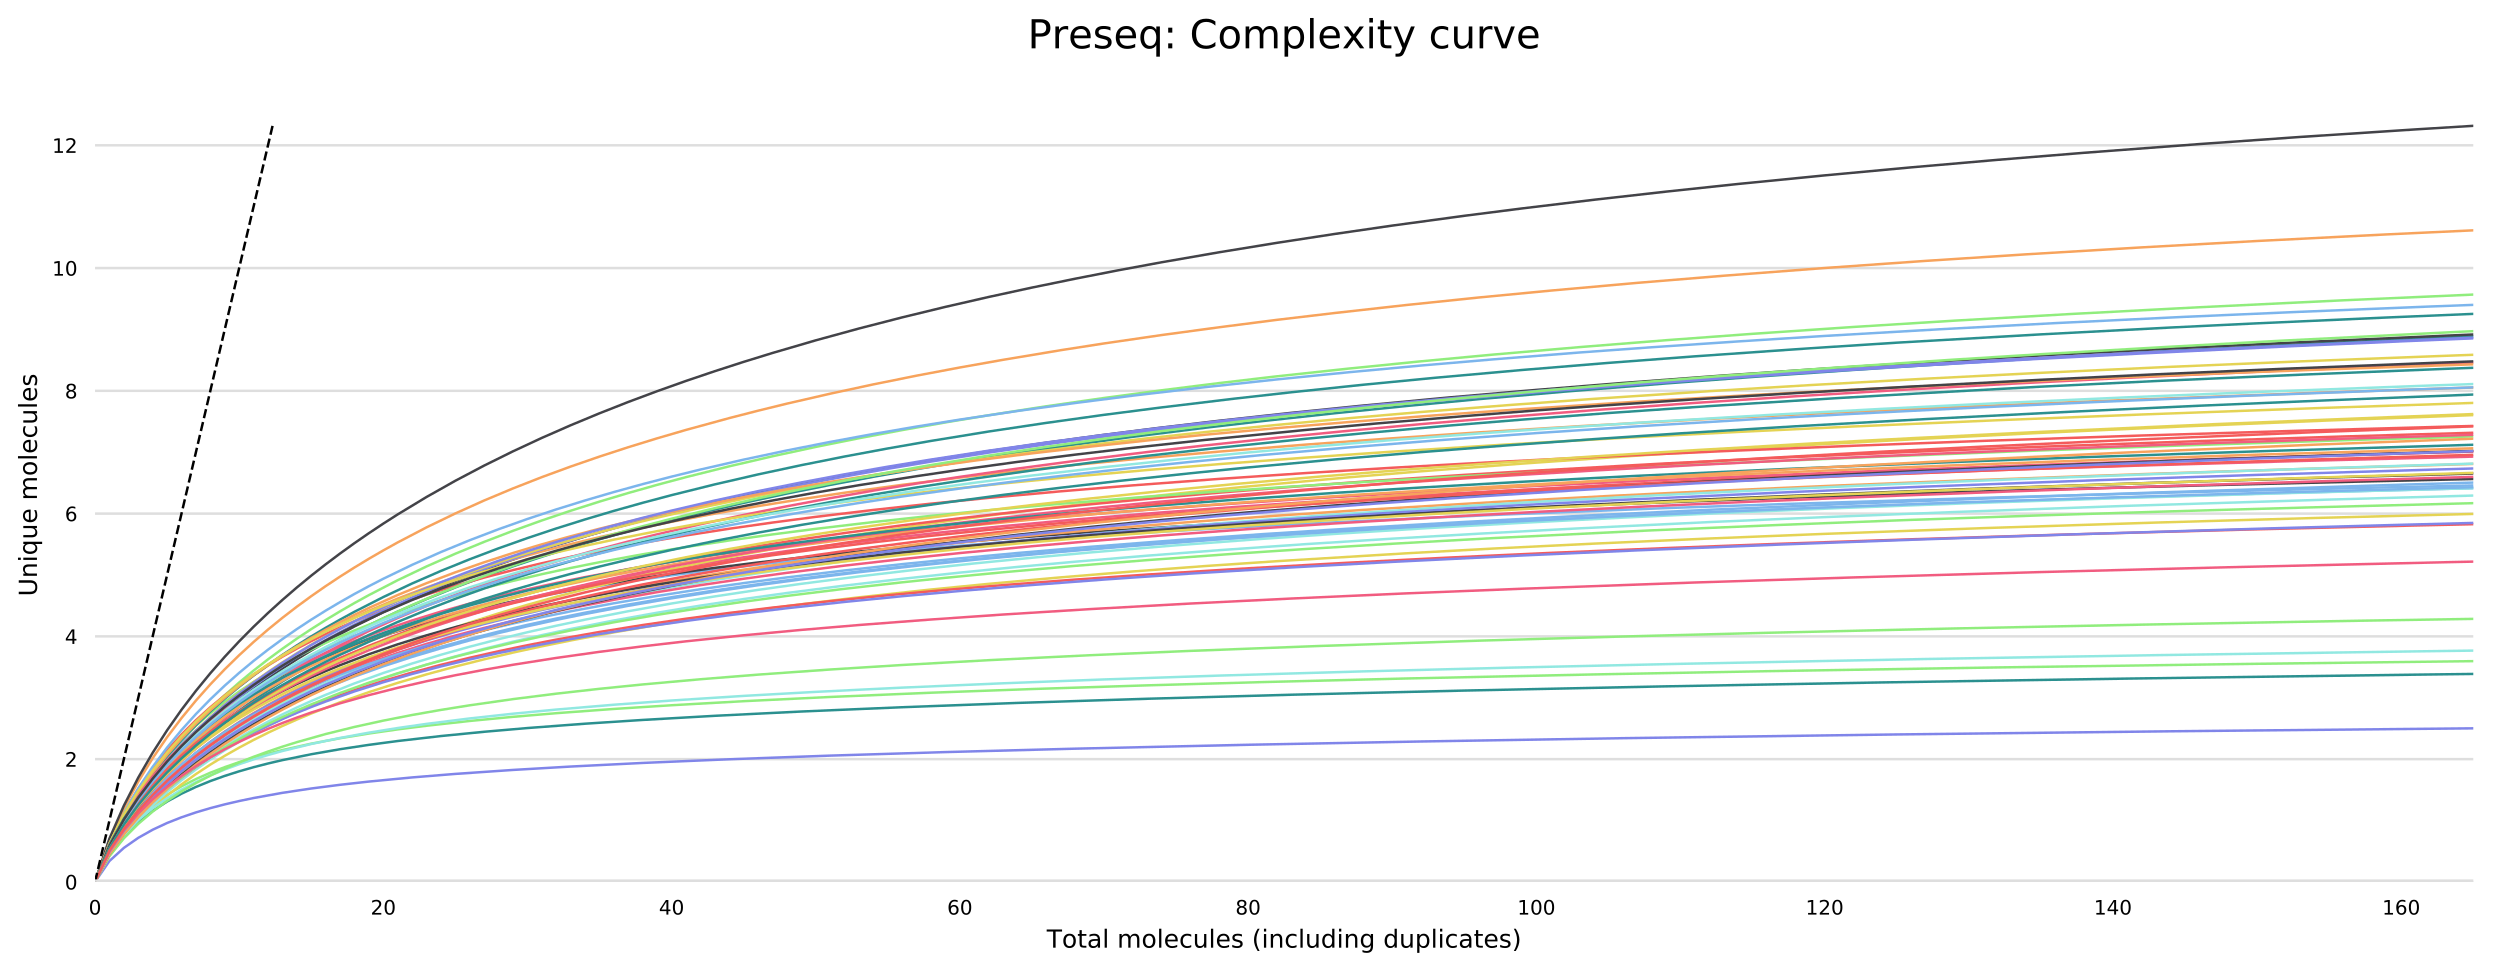 <?xml version="1.0" encoding="utf-8" standalone="no"?>
<!DOCTYPE svg PUBLIC "-//W3C//DTD SVG 1.1//EN"
  "http://www.w3.org/Graphics/SVG/1.1/DTD/svg11.dtd">
<!-- Created with matplotlib (https://matplotlib.org/) -->
<svg height="388.845pt" version="1.1" viewBox="0 0 1001.298 388.845" width="1001.298pt" xmlns="http://www.w3.org/2000/svg" xmlns:xlink="http://www.w3.org/1999/xlink">
 <defs>
  <style type="text/css">
*{stroke-linecap:butt;stroke-linejoin:round;}
  </style>
 </defs>
 <g id="figure_1">
  <g id="patch_1">
   <path d="M 0 388.845 
L 1001.298 388.845 
L 1001.298 0 
L 0 0 
z
" style="fill:#ffffff;"/>
  </g>
  <g id="axes_1">
   <g id="patch_2">
    <path d="M 38.058 353.224 
L 990.598 353.224 
L 990.598 35.256 
L 38.058 35.256 
z
" style="fill:#ffffff;"/>
   </g>
   <g id="matplotlib.axis_1">
    <g id="xtick_1">
     <g id="text_1">
      <!-- 0 -->
      <defs>
       <path d="M 31.781 66.406 
Q 24.172 66.406 20.328 58.906 
Q 16.5 51.422 16.5 36.375 
Q 16.5 21.391 20.328 13.891 
Q 24.172 6.391 31.781 6.391 
Q 39.453 6.391 43.281 13.891 
Q 47.125 21.391 47.125 36.375 
Q 47.125 51.422 43.281 58.906 
Q 39.453 66.406 31.781 66.406 
z
M 31.781 74.219 
Q 44.047 74.219 50.516 64.516 
Q 56.984 54.828 56.984 36.375 
Q 56.984 17.969 50.516 8.266 
Q 44.047 -1.422 31.781 -1.422 
Q 19.531 -1.422 13.062 8.266 
Q 6.594 17.969 6.594 36.375 
Q 6.594 54.828 13.062 64.516 
Q 19.531 74.219 31.781 74.219 
z
" id="DejaVuSans-48"/>
      </defs>
      <g transform="translate(35.513 366.303)scale(0.08 -0.08)">
       <use xlink:href="#DejaVuSans-48"/>
      </g>
     </g>
    </g>
    <g id="xtick_2">
     <g id="text_2">
      <!-- 20 -->
      <defs>
       <path d="M 19.188 8.297 
L 53.609 8.297 
L 53.609 0 
L 7.328 0 
L 7.328 8.297 
Q 12.938 14.109 22.625 23.891 
Q 32.328 33.688 34.812 36.531 
Q 39.547 41.844 41.422 45.531 
Q 43.312 49.219 43.312 52.781 
Q 43.312 58.594 39.234 62.25 
Q 35.156 65.922 28.609 65.922 
Q 23.969 65.922 18.812 64.312 
Q 13.672 62.703 7.812 59.422 
L 7.812 69.391 
Q 13.766 71.781 18.938 73 
Q 24.125 74.219 28.422 74.219 
Q 39.75 74.219 46.484 68.547 
Q 53.219 62.891 53.219 53.422 
Q 53.219 48.922 51.531 44.891 
Q 49.859 40.875 45.406 35.406 
Q 44.188 33.984 37.641 27.219 
Q 31.109 20.453 19.188 8.297 
z
" id="DejaVuSans-50"/>
      </defs>
      <g transform="translate(148.428 366.303)scale(0.08 -0.08)">
       <use xlink:href="#DejaVuSans-50"/>
       <use x="63.623" xlink:href="#DejaVuSans-48"/>
      </g>
     </g>
    </g>
    <g id="xtick_3">
     <g id="text_3">
      <!-- 40 -->
      <defs>
       <path d="M 37.797 64.312 
L 12.891 25.391 
L 37.797 25.391 
z
M 35.203 72.906 
L 47.609 72.906 
L 47.609 25.391 
L 58.016 25.391 
L 58.016 17.188 
L 47.609 17.188 
L 47.609 0 
L 37.797 0 
L 37.797 17.188 
L 4.891 17.188 
L 4.891 26.703 
z
" id="DejaVuSans-52"/>
      </defs>
      <g transform="translate(263.887 366.303)scale(0.08 -0.08)">
       <use xlink:href="#DejaVuSans-52"/>
       <use x="63.623" xlink:href="#DejaVuSans-48"/>
      </g>
     </g>
    </g>
    <g id="xtick_4">
     <g id="text_4">
      <!-- 60 -->
      <defs>
       <path d="M 33.016 40.375 
Q 26.375 40.375 22.484 35.828 
Q 18.609 31.297 18.609 23.391 
Q 18.609 15.531 22.484 10.953 
Q 26.375 6.391 33.016 6.391 
Q 39.656 6.391 43.531 10.953 
Q 47.406 15.531 47.406 23.391 
Q 47.406 31.297 43.531 35.828 
Q 39.656 40.375 33.016 40.375 
z
M 52.594 71.297 
L 52.594 62.312 
Q 48.875 64.062 45.094 64.984 
Q 41.312 65.922 37.594 65.922 
Q 27.828 65.922 22.672 59.328 
Q 17.531 52.734 16.797 39.406 
Q 19.672 43.656 24.016 45.922 
Q 28.375 48.188 33.594 48.188 
Q 44.578 48.188 50.953 41.516 
Q 57.328 34.859 57.328 23.391 
Q 57.328 12.156 50.688 5.359 
Q 44.047 -1.422 33.016 -1.422 
Q 20.359 -1.422 13.672 8.266 
Q 6.984 17.969 6.984 36.375 
Q 6.984 53.656 15.188 63.938 
Q 23.391 74.219 37.203 74.219 
Q 40.922 74.219 44.703 73.484 
Q 48.484 72.75 52.594 71.297 
z
" id="DejaVuSans-54"/>
      </defs>
      <g transform="translate(379.346 366.303)scale(0.08 -0.08)">
       <use xlink:href="#DejaVuSans-54"/>
       <use x="63.623" xlink:href="#DejaVuSans-48"/>
      </g>
     </g>
    </g>
    <g id="xtick_5">
     <g id="text_5">
      <!-- 80 -->
      <defs>
       <path d="M 31.781 34.625 
Q 24.75 34.625 20.719 30.859 
Q 16.703 27.094 16.703 20.516 
Q 16.703 13.922 20.719 10.156 
Q 24.75 6.391 31.781 6.391 
Q 38.812 6.391 42.859 10.172 
Q 46.922 13.969 46.922 20.516 
Q 46.922 27.094 42.891 30.859 
Q 38.875 34.625 31.781 34.625 
z
M 21.922 38.812 
Q 15.578 40.375 12.031 44.719 
Q 8.5 49.078 8.5 55.328 
Q 8.5 64.062 14.719 69.141 
Q 20.953 74.219 31.781 74.219 
Q 42.672 74.219 48.875 69.141 
Q 55.078 64.062 55.078 55.328 
Q 55.078 49.078 51.531 44.719 
Q 48 40.375 41.703 38.812 
Q 48.828 37.156 52.797 32.312 
Q 56.781 27.484 56.781 20.516 
Q 56.781 9.906 50.312 4.234 
Q 43.844 -1.422 31.781 -1.422 
Q 19.734 -1.422 13.25 4.234 
Q 6.781 9.906 6.781 20.516 
Q 6.781 27.484 10.781 32.312 
Q 14.797 37.156 21.922 38.812 
z
M 18.312 54.391 
Q 18.312 48.734 21.844 45.562 
Q 25.391 42.391 31.781 42.391 
Q 38.141 42.391 41.719 45.562 
Q 45.312 48.734 45.312 54.391 
Q 45.312 60.062 41.719 63.234 
Q 38.141 66.406 31.781 66.406 
Q 25.391 66.406 21.844 63.234 
Q 18.312 60.062 18.312 54.391 
z
" id="DejaVuSans-56"/>
      </defs>
      <g transform="translate(494.806 366.303)scale(0.08 -0.08)">
       <use xlink:href="#DejaVuSans-56"/>
       <use x="63.623" xlink:href="#DejaVuSans-48"/>
      </g>
     </g>
    </g>
    <g id="xtick_6">
     <g id="text_6">
      <!-- 100 -->
      <defs>
       <path d="M 12.406 8.297 
L 28.516 8.297 
L 28.516 63.922 
L 10.984 60.406 
L 10.984 69.391 
L 28.422 72.906 
L 38.281 72.906 
L 38.281 8.297 
L 54.391 8.297 
L 54.391 0 
L 12.406 0 
z
" id="DejaVuSans-49"/>
      </defs>
      <g transform="translate(607.72 366.303)scale(0.08 -0.08)">
       <use xlink:href="#DejaVuSans-49"/>
       <use x="63.623" xlink:href="#DejaVuSans-48"/>
       <use x="127.246" xlink:href="#DejaVuSans-48"/>
      </g>
     </g>
    </g>
    <g id="xtick_7">
     <g id="text_7">
      <!-- 120 -->
      <g transform="translate(723.179 366.303)scale(0.08 -0.08)">
       <use xlink:href="#DejaVuSans-49"/>
       <use x="63.623" xlink:href="#DejaVuSans-50"/>
       <use x="127.246" xlink:href="#DejaVuSans-48"/>
      </g>
     </g>
    </g>
    <g id="xtick_8">
     <g id="text_8">
      <!-- 140 -->
      <g transform="translate(838.639 366.303)scale(0.08 -0.08)">
       <use xlink:href="#DejaVuSans-49"/>
       <use x="63.623" xlink:href="#DejaVuSans-52"/>
       <use x="127.246" xlink:href="#DejaVuSans-48"/>
      </g>
     </g>
    </g>
    <g id="xtick_9">
     <g id="text_9">
      <!-- 160 -->
      <g transform="translate(954.098 366.303)scale(0.08 -0.08)">
       <use xlink:href="#DejaVuSans-49"/>
       <use x="63.623" xlink:href="#DejaVuSans-54"/>
       <use x="127.246" xlink:href="#DejaVuSans-48"/>
      </g>
     </g>
    </g>
    <g id="text_10">
     <!-- Total molecules (including duplicates) -->
     <defs>
      <path d="M -0.297 72.906 
L 61.375 72.906 
L 61.375 64.594 
L 35.5 64.594 
L 35.5 0 
L 25.594 0 
L 25.594 64.594 
L -0.297 64.594 
z
" id="DejaVuSans-84"/>
      <path d="M 30.609 48.391 
Q 23.391 48.391 19.188 42.75 
Q 14.984 37.109 14.984 27.297 
Q 14.984 17.484 19.156 11.844 
Q 23.344 6.203 30.609 6.203 
Q 37.797 6.203 41.984 11.859 
Q 46.188 17.531 46.188 27.297 
Q 46.188 37.016 41.984 42.703 
Q 37.797 48.391 30.609 48.391 
z
M 30.609 56 
Q 42.328 56 49.016 48.375 
Q 55.719 40.766 55.719 27.297 
Q 55.719 13.875 49.016 6.219 
Q 42.328 -1.422 30.609 -1.422 
Q 18.844 -1.422 12.172 6.219 
Q 5.516 13.875 5.516 27.297 
Q 5.516 40.766 12.172 48.375 
Q 18.844 56 30.609 56 
z
" id="DejaVuSans-111"/>
      <path d="M 18.312 70.219 
L 18.312 54.688 
L 36.812 54.688 
L 36.812 47.703 
L 18.312 47.703 
L 18.312 18.016 
Q 18.312 11.328 20.141 9.422 
Q 21.969 7.516 27.594 7.516 
L 36.812 7.516 
L 36.812 0 
L 27.594 0 
Q 17.188 0 13.234 3.875 
Q 9.281 7.766 9.281 18.016 
L 9.281 47.703 
L 2.688 47.703 
L 2.688 54.688 
L 9.281 54.688 
L 9.281 70.219 
z
" id="DejaVuSans-116"/>
      <path d="M 34.281 27.484 
Q 23.391 27.484 19.188 25 
Q 14.984 22.516 14.984 16.5 
Q 14.984 11.719 18.141 8.906 
Q 21.297 6.109 26.703 6.109 
Q 34.188 6.109 38.703 11.406 
Q 43.219 16.703 43.219 25.484 
L 43.219 27.484 
z
M 52.203 31.203 
L 52.203 0 
L 43.219 0 
L 43.219 8.297 
Q 40.141 3.328 35.547 0.953 
Q 30.953 -1.422 24.312 -1.422 
Q 15.922 -1.422 10.953 3.297 
Q 6 8.016 6 15.922 
Q 6 25.141 12.172 29.828 
Q 18.359 34.516 30.609 34.516 
L 43.219 34.516 
L 43.219 35.406 
Q 43.219 41.609 39.141 45 
Q 35.062 48.391 27.688 48.391 
Q 23 48.391 18.547 47.266 
Q 14.109 46.141 10.016 43.891 
L 10.016 52.203 
Q 14.938 54.109 19.578 55.047 
Q 24.219 56 28.609 56 
Q 40.484 56 46.344 49.844 
Q 52.203 43.703 52.203 31.203 
z
" id="DejaVuSans-97"/>
      <path d="M 9.422 75.984 
L 18.406 75.984 
L 18.406 0 
L 9.422 0 
z
" id="DejaVuSans-108"/>
      <path id="DejaVuSans-32"/>
      <path d="M 52 44.188 
Q 55.375 50.25 60.062 53.125 
Q 64.75 56 71.094 56 
Q 79.641 56 84.281 50.016 
Q 88.922 44.047 88.922 33.016 
L 88.922 0 
L 79.891 0 
L 79.891 32.719 
Q 79.891 40.578 77.094 44.375 
Q 74.312 48.188 68.609 48.188 
Q 61.625 48.188 57.562 43.547 
Q 53.516 38.922 53.516 30.906 
L 53.516 0 
L 44.484 0 
L 44.484 32.719 
Q 44.484 40.625 41.703 44.406 
Q 38.922 48.188 33.109 48.188 
Q 26.219 48.188 22.156 43.531 
Q 18.109 38.875 18.109 30.906 
L 18.109 0 
L 9.078 0 
L 9.078 54.688 
L 18.109 54.688 
L 18.109 46.188 
Q 21.188 51.219 25.484 53.609 
Q 29.781 56 35.688 56 
Q 41.656 56 45.828 52.969 
Q 50 49.953 52 44.188 
z
" id="DejaVuSans-109"/>
      <path d="M 56.203 29.594 
L 56.203 25.203 
L 14.891 25.203 
Q 15.484 15.922 20.484 11.062 
Q 25.484 6.203 34.422 6.203 
Q 39.594 6.203 44.453 7.469 
Q 49.312 8.734 54.109 11.281 
L 54.109 2.781 
Q 49.266 0.734 44.188 -0.344 
Q 39.109 -1.422 33.891 -1.422 
Q 20.797 -1.422 13.156 6.188 
Q 5.516 13.812 5.516 26.812 
Q 5.516 40.234 12.766 48.109 
Q 20.016 56 32.328 56 
Q 43.359 56 49.781 48.891 
Q 56.203 41.797 56.203 29.594 
z
M 47.219 32.234 
Q 47.125 39.594 43.094 43.984 
Q 39.062 48.391 32.422 48.391 
Q 24.906 48.391 20.391 44.141 
Q 15.875 39.891 15.188 32.172 
z
" id="DejaVuSans-101"/>
      <path d="M 48.781 52.594 
L 48.781 44.188 
Q 44.969 46.297 41.141 47.344 
Q 37.312 48.391 33.406 48.391 
Q 24.656 48.391 19.812 42.844 
Q 14.984 37.312 14.984 27.297 
Q 14.984 17.281 19.812 11.734 
Q 24.656 6.203 33.406 6.203 
Q 37.312 6.203 41.141 7.25 
Q 44.969 8.297 48.781 10.406 
L 48.781 2.094 
Q 45.016 0.344 40.984 -0.531 
Q 36.969 -1.422 32.422 -1.422 
Q 20.062 -1.422 12.781 6.344 
Q 5.516 14.109 5.516 27.297 
Q 5.516 40.672 12.859 48.328 
Q 20.219 56 33.016 56 
Q 37.156 56 41.109 55.141 
Q 45.062 54.297 48.781 52.594 
z
" id="DejaVuSans-99"/>
      <path d="M 8.5 21.578 
L 8.5 54.688 
L 17.484 54.688 
L 17.484 21.922 
Q 17.484 14.156 20.5 10.266 
Q 23.531 6.391 29.594 6.391 
Q 36.859 6.391 41.078 11.031 
Q 45.312 15.672 45.312 23.688 
L 45.312 54.688 
L 54.297 54.688 
L 54.297 0 
L 45.312 0 
L 45.312 8.406 
Q 42.047 3.422 37.719 1 
Q 33.406 -1.422 27.688 -1.422 
Q 18.266 -1.422 13.375 4.438 
Q 8.5 10.297 8.5 21.578 
z
M 31.109 56 
z
" id="DejaVuSans-117"/>
      <path d="M 44.281 53.078 
L 44.281 44.578 
Q 40.484 46.531 36.375 47.5 
Q 32.281 48.484 27.875 48.484 
Q 21.188 48.484 17.844 46.438 
Q 14.5 44.391 14.5 40.281 
Q 14.5 37.156 16.891 35.375 
Q 19.281 33.594 26.516 31.984 
L 29.594 31.297 
Q 39.156 29.25 43.188 25.516 
Q 47.219 21.781 47.219 15.094 
Q 47.219 7.469 41.188 3.016 
Q 35.156 -1.422 24.609 -1.422 
Q 20.219 -1.422 15.453 -0.562 
Q 10.688 0.297 5.422 2 
L 5.422 11.281 
Q 10.406 8.688 15.234 7.391 
Q 20.062 6.109 24.812 6.109 
Q 31.156 6.109 34.562 8.281 
Q 37.984 10.453 37.984 14.406 
Q 37.984 18.062 35.516 20.016 
Q 33.062 21.969 24.703 23.781 
L 21.578 24.516 
Q 13.234 26.266 9.516 29.906 
Q 5.812 33.547 5.812 39.891 
Q 5.812 47.609 11.281 51.797 
Q 16.75 56 26.812 56 
Q 31.781 56 36.172 55.266 
Q 40.578 54.547 44.281 53.078 
z
" id="DejaVuSans-115"/>
      <path d="M 31 75.875 
Q 24.469 64.656 21.281 53.656 
Q 18.109 42.672 18.109 31.391 
Q 18.109 20.125 21.312 9.062 
Q 24.516 -2 31 -13.188 
L 23.188 -13.188 
Q 15.875 -1.703 12.234 9.375 
Q 8.594 20.453 8.594 31.391 
Q 8.594 42.281 12.203 53.312 
Q 15.828 64.359 23.188 75.875 
z
" id="DejaVuSans-40"/>
      <path d="M 9.422 54.688 
L 18.406 54.688 
L 18.406 0 
L 9.422 0 
z
M 9.422 75.984 
L 18.406 75.984 
L 18.406 64.594 
L 9.422 64.594 
z
" id="DejaVuSans-105"/>
      <path d="M 54.891 33.016 
L 54.891 0 
L 45.906 0 
L 45.906 32.719 
Q 45.906 40.484 42.875 44.328 
Q 39.844 48.188 33.797 48.188 
Q 26.516 48.188 22.312 43.547 
Q 18.109 38.922 18.109 30.906 
L 18.109 0 
L 9.078 0 
L 9.078 54.688 
L 18.109 54.688 
L 18.109 46.188 
Q 21.344 51.125 25.703 53.562 
Q 30.078 56 35.797 56 
Q 45.219 56 50.047 50.172 
Q 54.891 44.344 54.891 33.016 
z
" id="DejaVuSans-110"/>
      <path d="M 45.406 46.391 
L 45.406 75.984 
L 54.391 75.984 
L 54.391 0 
L 45.406 0 
L 45.406 8.203 
Q 42.578 3.328 38.25 0.953 
Q 33.938 -1.422 27.875 -1.422 
Q 17.969 -1.422 11.734 6.484 
Q 5.516 14.406 5.516 27.297 
Q 5.516 40.188 11.734 48.094 
Q 17.969 56 27.875 56 
Q 33.938 56 38.25 53.625 
Q 42.578 51.266 45.406 46.391 
z
M 14.797 27.297 
Q 14.797 17.391 18.875 11.75 
Q 22.953 6.109 30.078 6.109 
Q 37.203 6.109 41.297 11.75 
Q 45.406 17.391 45.406 27.297 
Q 45.406 37.203 41.297 42.844 
Q 37.203 48.484 30.078 48.484 
Q 22.953 48.484 18.875 42.844 
Q 14.797 37.203 14.797 27.297 
z
" id="DejaVuSans-100"/>
      <path d="M 45.406 27.984 
Q 45.406 37.75 41.375 43.109 
Q 37.359 48.484 30.078 48.484 
Q 22.859 48.484 18.828 43.109 
Q 14.797 37.75 14.797 27.984 
Q 14.797 18.266 18.828 12.891 
Q 22.859 7.516 30.078 7.516 
Q 37.359 7.516 41.375 12.891 
Q 45.406 18.266 45.406 27.984 
z
M 54.391 6.781 
Q 54.391 -7.172 48.188 -13.984 
Q 42 -20.797 29.203 -20.797 
Q 24.469 -20.797 20.266 -20.094 
Q 16.062 -19.391 12.109 -17.922 
L 12.109 -9.188 
Q 16.062 -11.328 19.922 -12.344 
Q 23.781 -13.375 27.781 -13.375 
Q 36.625 -13.375 41.016 -8.766 
Q 45.406 -4.156 45.406 5.172 
L 45.406 9.625 
Q 42.625 4.781 38.281 2.391 
Q 33.938 0 27.875 0 
Q 17.828 0 11.672 7.656 
Q 5.516 15.328 5.516 27.984 
Q 5.516 40.672 11.672 48.328 
Q 17.828 56 27.875 56 
Q 33.938 56 38.281 53.609 
Q 42.625 51.219 45.406 46.391 
L 45.406 54.688 
L 54.391 54.688 
z
" id="DejaVuSans-103"/>
      <path d="M 18.109 8.203 
L 18.109 -20.797 
L 9.078 -20.797 
L 9.078 54.688 
L 18.109 54.688 
L 18.109 46.391 
Q 20.953 51.266 25.266 53.625 
Q 29.594 56 35.594 56 
Q 45.562 56 51.781 48.094 
Q 58.016 40.188 58.016 27.297 
Q 58.016 14.406 51.781 6.484 
Q 45.562 -1.422 35.594 -1.422 
Q 29.594 -1.422 25.266 0.953 
Q 20.953 3.328 18.109 8.203 
z
M 48.688 27.297 
Q 48.688 37.203 44.609 42.844 
Q 40.531 48.484 33.406 48.484 
Q 26.266 48.484 22.188 42.844 
Q 18.109 37.203 18.109 27.297 
Q 18.109 17.391 22.188 11.75 
Q 26.266 6.109 33.406 6.109 
Q 40.531 6.109 44.609 11.75 
Q 48.688 17.391 48.688 27.297 
z
" id="DejaVuSans-112"/>
      <path d="M 8.016 75.875 
L 15.828 75.875 
Q 23.141 64.359 26.781 53.312 
Q 30.422 42.281 30.422 31.391 
Q 30.422 20.453 26.781 9.375 
Q 23.141 -1.703 15.828 -13.188 
L 8.016 -13.188 
Q 14.5 -2 17.703 9.062 
Q 20.906 20.125 20.906 31.391 
Q 20.906 42.672 17.703 53.656 
Q 14.5 64.656 8.016 75.875 
z
" id="DejaVuSans-41"/>
     </defs>
     <g transform="translate(419.241 379.565)scale(0.1 -0.1)">
      <use xlink:href="#DejaVuSans-84"/>
      <use x="60.818" xlink:href="#DejaVuSans-111"/>
      <use x="122" xlink:href="#DejaVuSans-116"/>
      <use x="161.209" xlink:href="#DejaVuSans-97"/>
      <use x="222.488" xlink:href="#DejaVuSans-108"/>
      <use x="250.271" xlink:href="#DejaVuSans-32"/>
      <use x="282.059" xlink:href="#DejaVuSans-109"/>
      <use x="379.471" xlink:href="#DejaVuSans-111"/>
      <use x="440.652" xlink:href="#DejaVuSans-108"/>
      <use x="468.436" xlink:href="#DejaVuSans-101"/>
      <use x="529.959" xlink:href="#DejaVuSans-99"/>
      <use x="584.939" xlink:href="#DejaVuSans-117"/>
      <use x="648.318" xlink:href="#DejaVuSans-108"/>
      <use x="676.102" xlink:href="#DejaVuSans-101"/>
      <use x="737.625" xlink:href="#DejaVuSans-115"/>
      <use x="789.725" xlink:href="#DejaVuSans-32"/>
      <use x="821.512" xlink:href="#DejaVuSans-40"/>
      <use x="860.525" xlink:href="#DejaVuSans-105"/>
      <use x="888.309" xlink:href="#DejaVuSans-110"/>
      <use x="951.688" xlink:href="#DejaVuSans-99"/>
      <use x="1006.668" xlink:href="#DejaVuSans-108"/>
      <use x="1034.451" xlink:href="#DejaVuSans-117"/>
      <use x="1097.83" xlink:href="#DejaVuSans-100"/>
      <use x="1161.307" xlink:href="#DejaVuSans-105"/>
      <use x="1189.09" xlink:href="#DejaVuSans-110"/>
      <use x="1252.469" xlink:href="#DejaVuSans-103"/>
      <use x="1315.945" xlink:href="#DejaVuSans-32"/>
      <use x="1347.732" xlink:href="#DejaVuSans-100"/>
      <use x="1411.209" xlink:href="#DejaVuSans-117"/>
      <use x="1474.588" xlink:href="#DejaVuSans-112"/>
      <use x="1538.064" xlink:href="#DejaVuSans-108"/>
      <use x="1565.848" xlink:href="#DejaVuSans-105"/>
      <use x="1593.631" xlink:href="#DejaVuSans-99"/>
      <use x="1648.611" xlink:href="#DejaVuSans-97"/>
      <use x="1709.891" xlink:href="#DejaVuSans-116"/>
      <use x="1749.1" xlink:href="#DejaVuSans-101"/>
      <use x="1810.623" xlink:href="#DejaVuSans-115"/>
      <use x="1862.723" xlink:href="#DejaVuSans-41"/>
     </g>
    </g>
   </g>
   <g id="matplotlib.axis_2">
    <g id="ytick_1">
     <g id="line2d_1">
      <path clip-path="url(#p0c98e4f69d)" d="M 38.058 353.224 
L 990.598 353.224 
" style="fill:none;stroke:#dedede;stroke-linecap:square;"/>
     </g>
     <g id="text_11">
      <!-- 0 -->
      <g transform="translate(25.968 356.263)scale(0.08 -0.08)">
       <use xlink:href="#DejaVuSans-48"/>
      </g>
     </g>
    </g>
    <g id="ytick_2">
     <g id="line2d_2">
      <path clip-path="url(#p0c98e4f69d)" d="M 38.058 304.052 
L 990.598 304.052 
" style="fill:none;stroke:#dedede;stroke-linecap:square;"/>
     </g>
     <g id="text_12">
      <!-- 2 -->
      <g transform="translate(25.968 307.091)scale(0.08 -0.08)">
       <use xlink:href="#DejaVuSans-50"/>
      </g>
     </g>
    </g>
    <g id="ytick_3">
     <g id="line2d_3">
      <path clip-path="url(#p0c98e4f69d)" d="M 38.058 254.88 
L 990.598 254.88 
" style="fill:none;stroke:#dedede;stroke-linecap:square;"/>
     </g>
     <g id="text_13">
      <!-- 4 -->
      <g transform="translate(25.968 257.919)scale(0.08 -0.08)">
       <use xlink:href="#DejaVuSans-52"/>
      </g>
     </g>
    </g>
    <g id="ytick_4">
     <g id="line2d_4">
      <path clip-path="url(#p0c98e4f69d)" d="M 38.058 205.708 
L 990.598 205.708 
" style="fill:none;stroke:#dedede;stroke-linecap:square;"/>
     </g>
     <g id="text_14">
      <!-- 6 -->
      <g transform="translate(25.968 208.748)scale(0.08 -0.08)">
       <use xlink:href="#DejaVuSans-54"/>
      </g>
     </g>
    </g>
    <g id="ytick_5">
     <g id="line2d_5">
      <path clip-path="url(#p0c98e4f69d)" d="M 38.058 156.536 
L 990.598 156.536 
" style="fill:none;stroke:#dedede;stroke-linecap:square;"/>
     </g>
     <g id="text_15">
      <!-- 8 -->
      <g transform="translate(25.968 159.576)scale(0.08 -0.08)">
       <use xlink:href="#DejaVuSans-56"/>
      </g>
     </g>
    </g>
    <g id="ytick_6">
     <g id="line2d_6">
      <path clip-path="url(#p0c98e4f69d)" d="M 38.058 107.364 
L 990.598 107.364 
" style="fill:none;stroke:#dedede;stroke-linecap:square;"/>
     </g>
     <g id="text_16">
      <!-- 10 -->
      <g transform="translate(20.878 110.404)scale(0.08 -0.08)">
       <use xlink:href="#DejaVuSans-49"/>
       <use x="63.623" xlink:href="#DejaVuSans-48"/>
      </g>
     </g>
    </g>
    <g id="ytick_7">
     <g id="line2d_7">
      <path clip-path="url(#p0c98e4f69d)" d="M 38.058 58.192 
L 990.598 58.192 
" style="fill:none;stroke:#dedede;stroke-linecap:square;"/>
     </g>
     <g id="text_17">
      <!-- 12 -->
      <g transform="translate(20.878 61.232)scale(0.08 -0.08)">
       <use xlink:href="#DejaVuSans-49"/>
       <use x="63.623" xlink:href="#DejaVuSans-50"/>
      </g>
     </g>
    </g>
    <g id="text_18">
     <!-- Unique molecules -->
     <defs>
      <path d="M 8.688 72.906 
L 18.609 72.906 
L 18.609 28.609 
Q 18.609 16.891 22.844 11.734 
Q 27.094 6.594 36.625 6.594 
Q 46.094 6.594 50.344 11.734 
Q 54.594 16.891 54.594 28.609 
L 54.594 72.906 
L 64.5 72.906 
L 64.5 27.391 
Q 64.5 13.141 57.438 5.859 
Q 50.391 -1.422 36.625 -1.422 
Q 22.797 -1.422 15.734 5.859 
Q 8.688 13.141 8.688 27.391 
z
" id="DejaVuSans-85"/>
      <path d="M 14.797 27.297 
Q 14.797 17.391 18.875 11.75 
Q 22.953 6.109 30.078 6.109 
Q 37.203 6.109 41.297 11.75 
Q 45.406 17.391 45.406 27.297 
Q 45.406 37.203 41.297 42.844 
Q 37.203 48.484 30.078 48.484 
Q 22.953 48.484 18.875 42.844 
Q 14.797 37.203 14.797 27.297 
z
M 45.406 8.203 
Q 42.578 3.328 38.25 0.953 
Q 33.938 -1.422 27.875 -1.422 
Q 17.969 -1.422 11.734 6.484 
Q 5.516 14.406 5.516 27.297 
Q 5.516 40.188 11.734 48.094 
Q 17.969 56 27.875 56 
Q 33.938 56 38.25 53.625 
Q 42.578 51.266 45.406 46.391 
L 45.406 54.688 
L 54.391 54.688 
L 54.391 -20.797 
L 45.406 -20.797 
z
" id="DejaVuSans-113"/>
     </defs>
     <g transform="translate(14.798 238.849)rotate(-90)scale(0.1 -0.1)">
      <use xlink:href="#DejaVuSans-85"/>
      <use x="73.193" xlink:href="#DejaVuSans-110"/>
      <use x="136.572" xlink:href="#DejaVuSans-105"/>
      <use x="164.355" xlink:href="#DejaVuSans-113"/>
      <use x="227.832" xlink:href="#DejaVuSans-117"/>
      <use x="291.211" xlink:href="#DejaVuSans-101"/>
      <use x="352.734" xlink:href="#DejaVuSans-32"/>
      <use x="384.521" xlink:href="#DejaVuSans-109"/>
      <use x="481.934" xlink:href="#DejaVuSans-111"/>
      <use x="543.115" xlink:href="#DejaVuSans-108"/>
      <use x="570.898" xlink:href="#DejaVuSans-101"/>
      <use x="632.422" xlink:href="#DejaVuSans-99"/>
      <use x="687.402" xlink:href="#DejaVuSans-117"/>
      <use x="750.781" xlink:href="#DejaVuSans-108"/>
      <use x="778.564" xlink:href="#DejaVuSans-101"/>
      <use x="840.088" xlink:href="#DejaVuSans-115"/>
     </g>
    </g>
   </g>
   <g id="line2d_8">
    <path clip-path="url(#p0c98e4f69d)" d="M 38.058 353.224 
L 43.831 337.539 
L 49.604 326.531 
L 55.377 317.594 
L 61.15 310.024 
L 66.923 303.456 
L 72.696 297.67 
L 78.469 292.512 
L 84.242 287.872 
L 90.015 283.669 
L 95.788 279.836 
L 101.561 276.324 
L 107.334 273.09 
L 113.107 270.1 
L 118.88 267.326 
L 124.653 264.744 
L 130.426 262.333 
L 136.199 260.074 
L 141.972 257.954 
L 153.518 254.079 
L 165.063 250.619 
L 176.609 247.508 
L 188.155 244.691 
L 199.701 242.125 
L 211.247 239.775 
L 222.793 237.614 
L 234.339 235.617 
L 251.658 232.889 
L 268.977 230.431 
L 286.296 228.199 
L 303.615 226.159 
L 326.707 223.698 
L 349.798 221.468 
L 372.89 219.456 
L 401.755 217.187 
L 436.393 214.757 
L 471.031 212.604 
L 511.442 210.343 
L 551.852 208.333 
L 598.036 206.26 
L 667.312 203.502 
L 713.496 201.902 
L 800.09 199.219 
L 869.366 197.309 
L 944.414 195.461 
L 990.598 194.426 
L 990.598 194.426 
" style="fill:none;stroke:#7cb5ec;stroke-linecap:square;"/>
   </g>
   <g id="line2d_9">
    <path clip-path="url(#p0c98e4f69d)" d="M 38.058 353.224 
L 43.831 338.138 
L 49.604 327.464 
L 55.377 318.72 
L 61.15 311.258 
L 66.923 304.746 
L 72.696 298.978 
L 78.469 293.811 
L 84.242 289.144 
L 90.015 284.9 
L 95.788 281.017 
L 101.561 277.448 
L 107.334 274.152 
L 113.107 271.097 
L 118.88 268.255 
L 124.653 265.604 
L 130.426 263.123 
L 136.199 260.796 
L 141.972 258.607 
L 153.518 254.594 
L 165.063 251 
L 176.609 247.758 
L 188.155 244.815 
L 199.701 242.13 
L 211.247 239.666 
L 222.793 237.394 
L 234.339 235.291 
L 251.658 232.41 
L 268.977 229.809 
L 286.296 227.446 
L 303.615 225.281 
L 320.934 223.291 
L 344.026 220.883 
L 367.117 218.687 
L 390.209 216.683 
L 419.074 214.406 
L 453.712 211.98 
L 488.35 209.777 
L 522.988 207.785 
L 563.398 205.696 
L 609.582 203.537 
L 655.766 201.618 
L 707.723 199.661 
L 765.452 197.702 
L 823.182 195.96 
L 880.912 194.434 
L 950.187 192.765 
L 990.598 191.848 
L 990.598 191.848 
" style="fill:none;stroke:#434348;stroke-linecap:square;"/>
   </g>
   <g id="line2d_10">
    <path clip-path="url(#p0c98e4f69d)" d="M 38.058 353.224 
L 43.831 338.677 
L 49.604 327.757 
L 55.377 318.424 
L 61.15 310.164 
L 66.923 302.716 
L 72.696 295.916 
L 78.469 289.651 
L 84.242 283.841 
L 90.015 278.424 
L 95.788 273.35 
L 101.561 268.581 
L 107.334 264.083 
L 113.107 259.83 
L 118.88 255.798 
L 124.653 251.968 
L 130.426 248.322 
L 136.199 244.844 
L 141.972 241.522 
L 147.745 238.343 
L 159.29 232.374 
L 170.836 226.868 
L 182.382 221.766 
L 193.928 217.022 
L 205.474 212.595 
L 217.02 208.451 
L 228.566 204.561 
L 240.112 200.901 
L 251.658 197.45 
L 263.204 194.188 
L 274.75 191.103 
L 292.069 186.77 
L 309.388 182.748 
L 326.707 179.009 
L 344.026 175.52 
L 361.344 172.255 
L 378.663 169.186 
L 395.982 166.301 
L 419.074 162.711 
L 442.166 159.4 
L 465.258 156.31 
L 488.35 153.42 
L 511.442 150.718 
L 540.306 147.607 
L 569.171 144.708 
L 598.036 142.018 
L 632.674 139.023 
L 667.312 136.255 
L 701.95 133.7 
L 742.36 130.953 
L 782.771 128.431 
L 828.955 125.786 
L 880.912 123.054 
L 938.641 120.27 
L 990.598 117.98 
L 990.598 117.98 
" style="fill:none;stroke:#90ed7d;stroke-linecap:square;"/>
   </g>
   <g id="line2d_11">
    <path clip-path="url(#p0c98e4f69d)" d="M 38.058 353.224 
L 43.831 340.929 
L 49.604 331.966 
L 55.377 324.397 
L 61.15 317.771 
L 66.923 311.859 
L 72.696 306.515 
L 78.469 301.64 
L 84.242 297.161 
L 90.015 293.023 
L 95.788 289.182 
L 101.561 285.601 
L 107.334 282.251 
L 113.107 279.107 
L 118.88 276.15 
L 124.653 273.361 
L 130.426 270.725 
L 136.199 268.228 
L 147.745 263.604 
L 159.29 259.413 
L 170.836 255.591 
L 182.382 252.087 
L 193.928 248.862 
L 205.474 245.879 
L 217.02 243.113 
L 228.566 240.538 
L 240.112 238.133 
L 257.431 234.807 
L 274.75 231.778 
L 292.069 229.003 
L 309.388 226.451 
L 326.707 224.09 
L 349.798 221.201 
L 372.89 218.566 
L 395.982 216.15 
L 419.074 213.925 
L 447.939 211.379 
L 476.804 209.068 
L 511.442 206.533 
L 546.079 204.221 
L 598.036 201.119 
L 644.22 198.651 
L 684.631 196.698 
L 736.587 194.421 
L 788.544 192.37 
L 857.82 189.901 
L 921.322 187.849 
L 990.598 185.813 
L 990.598 185.813 
" style="fill:none;stroke:#f7a35c;stroke-linecap:square;"/>
   </g>
   <g id="line2d_12">
    <path clip-path="url(#p0c98e4f69d)" d="M 38.058 353.224 
L 43.831 344.85 
L 49.604 339.598 
L 55.377 335.568 
L 61.15 332.32 
L 66.923 329.626 
L 72.696 327.346 
L 78.469 325.384 
L 84.242 323.674 
L 90.015 322.167 
L 95.788 320.826 
L 101.561 319.623 
L 113.107 317.547 
L 124.653 315.81 
L 136.199 314.324 
L 147.745 313.033 
L 165.063 311.373 
L 182.382 309.965 
L 205.474 308.373 
L 228.566 307.019 
L 257.431 305.57 
L 292.069 304.095 
L 332.48 302.637 
L 378.663 301.225 
L 430.62 299.859 
L 499.896 298.293 
L 569.171 296.978 
L 649.993 295.655 
L 759.679 294.163 
L 869.366 292.896 
L 990.598 291.711 
L 990.598 291.711 
" style="fill:none;stroke:#8085e9;stroke-linecap:square;"/>
   </g>
   <g id="line2d_13">
    <path clip-path="url(#p0c98e4f69d)" d="M 38.058 353.224 
L 43.831 339.538 
L 49.604 329.815 
L 55.377 321.725 
L 61.15 314.713 
L 66.923 308.499 
L 72.696 302.915 
L 78.469 297.844 
L 84.242 293.204 
L 90.015 288.931 
L 95.788 284.976 
L 101.561 281.298 
L 107.334 277.866 
L 113.107 274.653 
L 118.88 271.634 
L 124.653 268.792 
L 130.426 266.109 
L 136.199 263.571 
L 141.972 261.166 
L 153.518 256.709 
L 165.063 252.664 
L 176.609 248.973 
L 188.155 245.587 
L 199.701 242.469 
L 211.247 239.587 
L 222.793 236.905 
L 234.339 234.406 
L 245.885 232.073 
L 263.204 228.845 
L 280.523 225.892 
L 297.842 223.187 
L 315.161 220.7 
L 332.48 218.401 
L 355.571 215.613 
L 378.663 213.058 
L 401.755 210.73 
L 430.62 208.067 
L 465.258 205.238 
L 494.123 203.088 
L 522.988 201.135 
L 563.398 198.66 
L 603.809 196.456 
L 644.22 194.462 
L 690.404 192.404 
L 742.36 190.336 
L 800.09 188.287 
L 857.82 186.443 
L 921.322 184.634 
L 990.598 182.884 
L 990.598 182.884 
" style="fill:none;stroke:#f15c80;stroke-linecap:square;"/>
   </g>
   <g id="line2d_14">
    <path clip-path="url(#p0c98e4f69d)" d="M 38.058 353.224 
L 43.831 341.883 
L 49.604 333.648 
L 55.377 326.589 
L 61.15 320.312 
L 66.923 314.624 
L 72.696 309.408 
L 78.469 304.583 
L 84.242 300.093 
L 90.015 295.893 
L 95.788 291.947 
L 101.561 288.228 
L 107.334 284.712 
L 113.107 281.378 
L 118.88 278.212 
L 124.653 275.197 
L 130.426 272.322 
L 141.972 266.948 
L 153.518 262.013 
L 165.063 257.461 
L 176.609 253.244 
L 188.155 249.322 
L 199.701 245.663 
L 211.247 242.237 
L 222.793 239.02 
L 234.339 235.993 
L 245.885 233.137 
L 263.204 229.141 
L 280.523 225.452 
L 297.842 222.033 
L 315.161 218.852 
L 332.48 215.883 
L 349.798 213.104 
L 372.89 209.665 
L 395.982 206.489 
L 419.074 203.562 
L 447.939 200.183 
L 476.804 197.125 
L 499.896 194.837 
L 540.306 191.163 
L 569.171 188.765 
L 609.582 185.689 
L 649.993 182.868 
L 690.404 180.26 
L 730.814 177.868 
L 771.225 175.675 
L 817.409 173.373 
L 875.139 170.776 
L 932.868 168.401 
L 990.598 166.259 
L 990.598 166.259 
" style="fill:none;stroke:#e4d354;stroke-linecap:square;"/>
   </g>
   <g id="line2d_15">
    <path clip-path="url(#p0c98e4f69d)" d="M 38.058 353.224 
L 43.831 339.611 
L 49.604 329.865 
L 55.377 321.618 
L 61.15 314.343 
L 66.923 307.785 
L 72.696 301.792 
L 78.469 296.263 
L 84.242 291.126 
L 90.015 286.325 
L 95.788 281.82 
L 101.561 277.574 
L 107.334 273.561 
L 113.107 269.756 
L 118.88 266.141 
L 124.653 262.698 
L 130.426 259.413 
L 136.199 256.272 
L 147.745 250.383 
L 159.29 244.957 
L 170.836 239.933 
L 182.382 235.261 
L 193.928 230.902 
L 205.474 226.82 
L 217.02 222.985 
L 228.566 219.375 
L 240.112 215.967 
L 251.658 212.745 
L 263.204 209.691 
L 280.523 205.395 
L 297.842 201.404 
L 315.161 197.685 
L 332.48 194.213 
L 349.798 190.959 
L 367.117 187.895 
L 384.436 185.007 
L 407.528 181.409 
L 430.62 178.058 
L 453.712 174.945 
L 482.577 171.338 
L 505.669 168.653 
L 534.534 165.514 
L 563.398 162.603 
L 592.263 159.87 
L 626.901 156.84 
L 667.312 153.571 
L 701.95 150.98 
L 742.36 148.166 
L 782.771 145.56 
L 828.955 142.797 
L 869.366 140.555 
L 927.095 137.618 
L 979.052 135.205 
L 990.598 134.693 
L 990.598 134.693 
" style="fill:none;stroke:#2b908f;stroke-linecap:square;"/>
   </g>
   <g id="line2d_16">
    <path clip-path="url(#p0c98e4f69d)" d="M 38.058 353.224 
L 43.831 337.115 
L 49.604 325.513 
L 55.377 315.955 
L 61.15 307.762 
L 66.923 300.584 
L 72.696 294.202 
L 78.469 288.468 
L 84.242 283.271 
L 90.015 278.53 
L 95.788 274.18 
L 101.561 270.169 
L 107.334 266.455 
L 113.107 263.003 
L 118.88 259.784 
L 124.653 256.774 
L 130.426 253.95 
L 136.199 251.295 
L 141.972 248.793 
L 147.745 246.43 
L 159.29 242.074 
L 170.836 238.145 
L 182.382 234.579 
L 193.928 231.323 
L 205.474 228.337 
L 217.02 225.583 
L 228.566 223.035 
L 240.112 220.667 
L 257.431 217.411 
L 274.75 214.457 
L 292.069 211.764 
L 309.388 209.293 
L 326.707 207.013 
L 349.798 204.242 
L 372.89 201.716 
L 395.982 199.411 
L 424.847 196.778 
L 453.712 194.395 
L 488.35 191.802 
L 522.988 189.469 
L 557.625 187.341 
L 598.036 185.087 
L 638.447 183.061 
L 690.404 180.69 
L 742.36 178.53 
L 794.317 176.58 
L 857.82 174.428 
L 921.322 172.498 
L 984.825 170.745 
L 990.598 170.595 
L 990.598 170.595 
" style="fill:none;stroke:#f45b5b;stroke-linecap:square;"/>
   </g>
   <g id="line2d_17">
    <path clip-path="url(#p0c98e4f69d)" d="M 38.058 353.224 
L 43.831 341.372 
L 49.604 332.829 
L 55.377 325.61 
L 61.15 319.279 
L 66.923 313.613 
L 72.696 308.476 
L 78.469 303.775 
L 84.242 299.443 
L 90.015 295.428 
L 95.788 291.69 
L 101.561 288.197 
L 107.334 284.921 
L 113.107 281.838 
L 118.88 278.931 
L 124.653 276.181 
L 130.426 273.575 
L 141.972 268.748 
L 153.518 264.366 
L 165.063 260.366 
L 176.609 256.694 
L 188.155 253.308 
L 199.701 250.174 
L 211.247 247.263 
L 222.793 244.548 
L 234.339 242.009 
L 251.658 238.49 
L 268.977 235.277 
L 286.296 232.326 
L 303.615 229.601 
L 320.934 227.075 
L 344.026 223.978 
L 367.117 221.155 
L 390.209 218.565 
L 413.301 216.177 
L 442.166 213.443 
L 471.031 210.933 
L 505.669 208.199 
L 534.534 206.092 
L 574.944 203.413 
L 609.582 201.314 
L 661.539 198.484 
L 707.723 196.228 
L 759.679 193.876 
L 805.863 192.002 
L 880.912 189.212 
L 932.868 187.452 
L 990.598 185.682 
L 990.598 185.682 
" style="fill:none;stroke:#91e8e1;stroke-linecap:square;"/>
   </g>
   <g id="line2d_18">
    <path clip-path="url(#p0c98e4f69d)" d="M 38.058 353.224 
L 43.831 337.277 
L 49.604 325.588 
L 55.377 315.74 
L 61.15 307.114 
L 66.923 299.397 
L 72.696 292.4 
L 78.469 285.993 
L 84.242 280.085 
L 90.015 274.603 
L 95.788 269.492 
L 101.561 264.706 
L 107.334 260.21 
L 113.107 255.973 
L 118.88 251.969 
L 124.653 248.177 
L 130.426 244.578 
L 136.199 241.154 
L 141.972 237.891 
L 147.745 234.778 
L 153.518 231.802 
L 165.063 226.226 
L 176.609 221.096 
L 188.155 216.354 
L 199.701 211.953 
L 211.247 207.854 
L 222.793 204.024 
L 234.339 200.436 
L 245.885 197.066 
L 257.431 193.891 
L 268.977 190.895 
L 280.523 188.062 
L 297.842 184.089 
L 315.161 180.412 
L 332.48 176.999 
L 349.798 173.812 
L 367.117 170.837 
L 384.436 168.055 
L 407.528 164.606 
L 430.62 161.417 
L 453.712 158.465 
L 482.577 155.074 
L 511.442 151.962 
L 540.306 149.078 
L 569.171 146.398 
L 598.036 143.932 
L 632.674 141.177 
L 661.539 139.076 
L 696.177 136.744 
L 730.814 134.549 
L 776.998 131.87 
L 823.182 129.413 
L 875.139 126.894 
L 921.322 124.88 
L 973.279 122.764 
L 990.598 122.105 
L 990.598 122.105 
" style="fill:none;stroke:#7cb5ec;stroke-linecap:square;"/>
   </g>
   <g id="line2d_19">
    <path clip-path="url(#p0c98e4f69d)" d="M 38.058 353.224 
L 43.831 339.684 
L 49.604 329.764 
L 55.377 321.294 
L 61.15 313.79 
L 66.923 307.013 
L 72.696 300.817 
L 78.469 295.102 
L 84.242 289.794 
L 90.015 284.839 
L 95.788 280.192 
L 101.561 275.817 
L 107.334 271.687 
L 113.107 267.777 
L 118.88 264.066 
L 124.653 260.536 
L 130.426 257.172 
L 136.199 253.96 
L 141.972 250.89 
L 153.518 245.131 
L 165.063 239.823 
L 176.609 234.91 
L 188.155 230.345 
L 199.701 226.087 
L 211.247 222.104 
L 222.793 218.367 
L 234.339 214.851 
L 245.885 211.537 
L 257.431 208.405 
L 268.977 205.439 
L 286.296 201.272 
L 303.615 197.408 
L 320.934 193.812 
L 338.253 190.454 
L 355.571 187.312 
L 372.89 184.361 
L 395.982 180.694 
L 419.074 177.3 
L 442.166 174.157 
L 465.258 171.239 
L 488.35 168.516 
L 517.215 165.349 
L 546.079 162.422 
L 580.717 159.155 
L 615.355 156.16 
L 649.993 153.374 
L 690.404 150.379 
L 730.814 147.626 
L 776.998 144.711 
L 823.182 142.049 
L 869.366 139.582 
L 921.322 137.055 
L 979.052 134.459 
L 990.598 133.964 
L 990.598 133.964 
" style="fill:none;stroke:#434348;stroke-linecap:square;"/>
   </g>
   <g id="line2d_20">
    <path clip-path="url(#p0c98e4f69d)" d="M 38.058 353.224 
L 43.831 340.825 
L 49.604 333.052 
L 55.377 327.102 
L 61.15 322.303 
L 66.923 318.317 
L 72.696 314.937 
L 78.469 312.026 
L 84.242 309.487 
L 90.015 307.25 
L 95.788 305.26 
L 101.561 303.477 
L 107.334 301.869 
L 113.107 300.408 
L 124.653 297.849 
L 136.199 295.672 
L 147.745 293.79 
L 159.29 292.14 
L 170.836 290.677 
L 188.155 288.758 
L 205.474 287.1 
L 222.793 285.643 
L 245.885 283.944 
L 268.977 282.46 
L 297.842 280.838 
L 332.48 279.15 
L 372.89 277.444 
L 413.301 275.975 
L 459.485 274.496 
L 505.669 273.189 
L 563.398 271.744 
L 638.447 270.122 
L 707.723 268.822 
L 800.09 267.322 
L 904.004 265.864 
L 990.598 264.799 
L 990.598 264.799 
" style="fill:none;stroke:#90ed7d;stroke-linecap:square;"/>
   </g>
   <g id="line2d_21">
    <path clip-path="url(#p0c98e4f69d)" d="M 38.058 353.224 
L 43.831 337.87 
L 49.604 326.698 
L 55.377 317.353 
L 61.15 309.234 
L 66.923 302.033 
L 72.696 295.559 
L 78.469 289.681 
L 84.242 284.303 
L 90.015 279.351 
L 95.788 274.77 
L 101.561 270.514 
L 107.334 266.543 
L 113.107 262.827 
L 118.88 259.339 
L 124.653 256.056 
L 130.426 252.959 
L 136.199 250.031 
L 141.972 247.257 
L 147.745 244.625 
L 159.29 239.739 
L 170.836 235.296 
L 182.382 231.235 
L 193.928 227.503 
L 205.474 224.061 
L 217.02 220.874 
L 228.566 217.911 
L 240.112 215.148 
L 251.658 212.563 
L 268.977 208.979 
L 286.296 205.707 
L 303.615 202.703 
L 320.934 199.926 
L 338.253 197.349 
L 361.344 194.183 
L 384.436 191.282 
L 407.528 188.63 
L 430.62 186.195 
L 459.485 183.407 
L 488.35 180.872 
L 522.988 178.067 
L 557.625 175.544 
L 592.263 173.174 
L 632.674 170.685 
L 684.631 167.786 
L 736.587 165.163 
L 782.771 163.054 
L 840.501 160.61 
L 927.095 157.337 
L 984.825 155.395 
L 990.598 155.212 
L 990.598 155.212 
" style="fill:none;stroke:#f7a35c;stroke-linecap:square;"/>
   </g>
   <g id="line2d_22">
    <path clip-path="url(#p0c98e4f69d)" d="M 38.058 353.224 
L 43.831 340.707 
L 49.604 331.704 
L 55.377 324.148 
L 61.15 317.561 
L 66.923 311.702 
L 72.696 306.42 
L 78.469 301.611 
L 84.242 297.2 
L 90.015 293.129 
L 95.788 289.354 
L 101.561 285.839 
L 107.334 282.554 
L 113.107 279.474 
L 118.88 276.578 
L 124.653 273.849 
L 130.426 271.27 
L 136.199 268.828 
L 147.745 264.31 
L 159.29 260.217 
L 170.836 256.485 
L 182.382 253.065 
L 193.928 249.916 
L 205.474 247.005 
L 217.02 244.304 
L 228.566 241.789 
L 240.112 239.441 
L 257.431 236.191 
L 274.75 233.225 
L 292.069 230.505 
L 309.388 227.992 
L 332.48 224.924 
L 349.798 222.781 
L 372.89 220.151 
L 401.755 217.172 
L 424.847 215.027 
L 453.712 212.577 
L 482.577 210.338 
L 511.442 208.277 
L 551.852 205.674 
L 603.809 202.606 
L 649.993 200.181 
L 719.269 196.994 
L 771.225 194.88 
L 840.501 192.311 
L 904.004 190.204 
L 973.279 188.125 
L 990.598 187.636 
L 990.598 187.636 
" style="fill:none;stroke:#8085e9;stroke-linecap:square;"/>
   </g>
   <g id="line2d_23">
    <path clip-path="url(#p0c98e4f69d)" d="M 38.058 353.224 
L 43.831 340.751 
L 49.604 331.805 
L 55.377 324.316 
L 61.15 317.8 
L 66.923 312.014 
L 72.696 306.804 
L 78.469 302.067 
L 84.242 297.727 
L 90.015 293.728 
L 95.788 290.022 
L 101.561 286.575 
L 107.334 283.356 
L 113.107 280.34 
L 118.88 277.505 
L 124.653 274.836 
L 130.426 272.314 
L 136.199 269.929 
L 147.745 265.518 
L 159.29 261.524 
L 170.836 257.886 
L 182.382 254.554 
L 193.928 251.488 
L 205.474 248.658 
L 217.02 246.032 
L 228.566 243.59 
L 245.885 240.224 
L 263.204 237.167 
L 280.523 234.37 
L 297.842 231.803 
L 315.161 229.433 
L 338.253 226.541 
L 361.344 223.911 
L 384.436 221.508 
L 413.301 218.772 
L 436.393 216.764 
L 465.258 214.455 
L 499.896 211.937 
L 534.534 209.652 
L 574.944 207.231 
L 615.355 205.017 
L 655.766 203.012 
L 696.177 201.167 
L 748.133 198.986 
L 805.863 196.809 
L 869.366 194.619 
L 938.641 192.476 
L 990.598 190.99 
L 990.598 190.99 
" style="fill:none;stroke:#f15c80;stroke-linecap:square;"/>
   </g>
   <g id="line2d_24">
    <path clip-path="url(#p0c98e4f69d)" d="M 38.058 353.224 
L 43.831 342.839 
L 49.604 335.405 
L 55.377 329.116 
L 61.15 323.592 
L 66.923 318.641 
L 72.696 314.149 
L 78.469 310.035 
L 84.242 306.24 
L 90.015 302.719 
L 95.788 299.437 
L 101.561 296.365 
L 107.334 293.481 
L 113.107 290.764 
L 118.88 288.199 
L 124.653 285.772 
L 136.199 281.281 
L 147.745 277.211 
L 159.29 273.5 
L 170.836 270.097 
L 182.382 266.963 
L 193.928 264.064 
L 205.474 261.371 
L 217.02 258.862 
L 228.566 256.514 
L 245.885 253.265 
L 263.204 250.301 
L 280.523 247.579 
L 297.842 245.068 
L 320.934 242.007 
L 344.026 239.23 
L 372.89 236.103 
L 395.982 233.841 
L 424.847 231.238 
L 453.712 228.876 
L 482.577 226.72 
L 511.442 224.762 
L 563.398 221.596 
L 598.036 219.706 
L 638.447 217.73 
L 684.631 215.68 
L 730.814 213.825 
L 794.317 211.522 
L 863.593 209.295 
L 927.095 207.462 
L 990.598 205.838 
L 990.598 205.838 
" style="fill:none;stroke:#e4d354;stroke-linecap:square;"/>
   </g>
   <g id="line2d_25">
    <path clip-path="url(#p0c98e4f69d)" d="M 38.058 353.224 
L 43.831 342.064 
L 49.604 334.827 
L 55.377 329.255 
L 61.15 324.762 
L 66.923 321.037 
L 72.696 317.888 
L 78.469 315.183 
L 84.242 312.83 
L 90.015 310.761 
L 95.788 308.924 
L 101.561 307.278 
L 107.334 305.794 
L 113.107 304.446 
L 124.653 302.083 
L 136.199 300.07 
L 147.745 298.326 
L 159.29 296.793 
L 176.609 294.799 
L 193.928 293.089 
L 211.247 291.594 
L 234.339 289.856 
L 257.431 288.347 
L 286.296 286.695 
L 320.934 284.977 
L 361.344 283.253 
L 407.528 281.534 
L 459.485 279.866 
L 517.215 278.25 
L 586.49 276.585 
L 667.312 274.894 
L 753.906 273.323 
L 852.047 271.788 
L 967.506 270.213 
L 990.598 269.925 
L 990.598 269.925 
" style="fill:none;stroke:#2b908f;stroke-linecap:square;"/>
   </g>
   <g id="line2d_26">
    <path clip-path="url(#p0c98e4f69d)" d="M 38.058 353.224 
L 43.831 340.369 
L 49.604 330.994 
L 55.377 323.078 
L 61.15 316.142 
L 66.923 309.941 
L 72.696 304.327 
L 78.469 299.196 
L 84.242 294.471 
L 90.015 290.097 
L 95.788 286.027 
L 101.561 282.224 
L 107.334 278.658 
L 113.107 275.306 
L 118.88 272.145 
L 124.653 269.158 
L 130.426 266.328 
L 136.199 263.643 
L 147.745 258.656 
L 159.29 254.119 
L 170.836 249.966 
L 182.382 246.148 
L 193.928 242.62 
L 205.474 239.35 
L 217.02 236.308 
L 228.566 233.468 
L 240.112 230.81 
L 251.658 228.316 
L 268.977 224.846 
L 286.296 221.66 
L 303.615 218.725 
L 320.934 216.011 
L 338.253 213.49 
L 361.344 210.392 
L 384.436 207.564 
L 407.528 204.964 
L 430.62 202.567 
L 459.485 199.82 
L 488.35 197.313 
L 517.215 195.01 
L 551.852 192.476 
L 586.49 190.191 
L 615.355 188.469 
L 667.312 185.592 
L 719.269 183.034 
L 765.452 180.995 
L 817.409 178.923 
L 880.912 176.652 
L 938.641 174.813 
L 990.598 173.324 
L 990.598 173.324 
" style="fill:none;stroke:#f45b5b;stroke-linecap:square;"/>
   </g>
   <g id="line2d_27">
    <path clip-path="url(#p0c98e4f69d)" d="M 38.058 353.224 
L 43.831 341.67 
L 49.604 334.262 
L 55.377 328.475 
L 61.15 323.72 
L 66.923 319.704 
L 72.696 316.248 
L 78.469 313.231 
L 84.242 310.57 
L 90.015 308.2 
L 95.788 306.072 
L 101.561 304.149 
L 107.334 302.4 
L 113.107 300.801 
L 124.653 297.977 
L 136.199 295.552 
L 147.745 293.442 
L 159.29 291.582 
L 170.836 289.924 
L 188.155 287.743 
L 205.474 285.854 
L 222.793 284.193 
L 245.885 282.254 
L 268.977 280.565 
L 297.842 278.72 
L 326.707 277.11 
L 361.344 275.407 
L 401.755 273.67 
L 442.166 272.133 
L 488.35 270.585 
L 546.079 268.9 
L 603.809 267.432 
L 673.085 265.876 
L 771.225 263.944 
L 863.593 262.401 
L 967.506 260.891 
L 990.598 260.582 
L 990.598 260.582 
" style="fill:none;stroke:#91e8e1;stroke-linecap:square;"/>
   </g>
   <g id="line2d_28">
    <path clip-path="url(#p0c98e4f69d)" d="M 38.058 353.224 
L 43.831 340.17 
L 49.604 331.097 
L 55.377 323.584 
L 61.15 317.089 
L 66.923 311.348 
L 72.696 306.198 
L 78.469 301.53 
L 84.242 297.266 
L 90.015 293.345 
L 95.788 289.721 
L 101.561 286.356 
L 107.334 283.218 
L 113.107 280.284 
L 118.88 277.531 
L 124.653 274.941 
L 130.426 272.499 
L 136.199 270.19 
L 147.745 265.929 
L 159.29 262.078 
L 170.836 258.576 
L 182.382 255.374 
L 193.928 252.43 
L 205.474 249.712 
L 217.02 247.191 
L 228.566 244.846 
L 245.885 241.616 
L 263.204 238.681 
L 280.523 236 
L 297.842 233.537 
L 315.161 231.26 
L 338.253 228.479 
L 361.344 225.942 
L 384.436 223.626 
L 407.528 221.483 
L 436.393 219.026 
L 471.031 216.355 
L 505.669 213.926 
L 546.079 211.359 
L 586.49 209.041 
L 638.447 206.327 
L 684.631 204.17 
L 742.36 201.719 
L 805.863 199.269 
L 863.593 197.233 
L 961.733 194.12 
L 990.598 193.281 
L 990.598 193.281 
" style="fill:none;stroke:#7cb5ec;stroke-linecap:square;"/>
   </g>
   <g id="line2d_29">
    <path clip-path="url(#p0c98e4f69d)" d="M 38.058 353.224 
L 43.831 339.279 
L 49.604 329.688 
L 55.377 321.802 
L 61.15 315.016 
L 66.923 309.033 
L 72.696 303.678 
L 78.469 298.832 
L 84.242 294.409 
L 90.015 290.346 
L 95.788 286.593 
L 101.561 283.111 
L 107.334 279.867 
L 113.107 276.834 
L 118.88 273.991 
L 124.653 271.317 
L 130.426 268.796 
L 136.199 266.415 
L 147.745 262.023 
L 159.29 258.06 
L 170.836 254.461 
L 182.382 251.174 
L 193.928 248.155 
L 205.474 245.372 
L 217.02 242.794 
L 228.566 240.4 
L 245.885 237.108 
L 263.204 234.127 
L 280.523 231.408 
L 297.842 228.915 
L 315.161 226.62 
L 338.253 223.82 
L 361.344 221.281 
L 384.436 218.962 
L 413.301 216.326 
L 442.166 213.935 
L 471.031 211.764 
L 505.669 209.397 
L 546.079 206.894 
L 586.49 204.639 
L 626.901 202.571 
L 678.858 200.187 
L 730.814 198.04 
L 794.317 195.659 
L 863.593 193.351 
L 938.641 191.087 
L 990.598 189.663 
L 990.598 189.663 
" style="fill:none;stroke:#434348;stroke-linecap:square;"/>
   </g>
   <g id="line2d_30">
    <path clip-path="url(#p0c98e4f69d)" d="M 38.058 353.224 
L 43.831 337.311 
L 49.604 326.101 
L 55.377 316.927 
L 61.15 309.089 
L 66.923 302.228 
L 72.696 296.127 
L 78.469 290.643 
L 84.242 285.669 
L 90.015 281.128 
L 95.788 276.957 
L 101.561 273.107 
L 107.334 269.538 
L 113.107 266.218 
L 118.88 263.118 
L 124.653 260.216 
L 130.426 257.492 
L 136.199 254.929 
L 141.972 252.51 
L 147.745 250.224 
L 159.29 246.004 
L 170.836 242.192 
L 182.382 238.728 
L 193.928 235.56 
L 205.474 232.651 
L 217.02 229.969 
L 228.566 227.482 
L 240.112 225.17 
L 257.431 221.987 
L 274.75 219.098 
L 292.069 216.463 
L 309.388 214.044 
L 326.707 211.813 
L 349.798 209.09 
L 372.89 206.609 
L 395.982 204.342 
L 424.847 201.757 
L 453.712 199.407 
L 482.577 197.245 
L 517.215 194.879 
L 551.852 192.709 
L 592.263 190.408 
L 638.447 188.007 
L 690.404 185.571 
L 748.133 183.103 
L 805.863 180.839 
L 863.593 178.775 
L 938.641 176.337 
L 990.598 174.795 
L 990.598 174.795 
" style="fill:none;stroke:#90ed7d;stroke-linecap:square;"/>
   </g>
   <g id="line2d_31">
    <path clip-path="url(#p0c98e4f69d)" d="M 38.058 353.224 
L 43.831 336.332 
L 49.604 323.724 
L 55.377 313.051 
L 61.15 303.67 
L 66.923 295.256 
L 72.696 287.608 
L 78.469 280.589 
L 84.242 274.098 
L 90.015 268.062 
L 95.788 262.422 
L 101.561 257.132 
L 107.334 252.153 
L 113.107 247.451 
L 118.88 243 
L 124.653 238.776 
L 130.426 234.76 
L 136.199 230.934 
L 141.972 227.282 
L 147.745 223.791 
L 153.518 220.449 
L 159.29 217.246 
L 170.836 211.217 
L 182.382 205.635 
L 193.928 200.448 
L 205.474 195.614 
L 217.02 191.096 
L 228.566 186.858 
L 240.112 182.868 
L 251.658 179.104 
L 263.204 175.554 
L 274.75 172.189 
L 292.069 167.454 
L 303.615 164.491 
L 315.161 161.666 
L 332.48 157.684 
L 349.798 153.949 
L 367.117 150.456 
L 384.436 147.183 
L 401.755 144.111 
L 424.847 140.255 
L 442.166 137.559 
L 465.258 134.192 
L 488.35 131.062 
L 511.442 128.102 
L 534.534 125.368 
L 563.398 122.147 
L 592.263 119.151 
L 621.128 116.385 
L 655.766 113.292 
L 690.404 110.43 
L 730.814 107.34 
L 771.225 104.489 
L 811.636 101.855 
L 857.82 99.079 
L 904.004 96.522 
L 955.96 93.883 
L 990.598 92.252 
L 990.598 92.252 
" style="fill:none;stroke:#f7a35c;stroke-linecap:square;"/>
   </g>
   <g id="line2d_32">
    <path clip-path="url(#p0c98e4f69d)" d="M 38.058 353.224 
L 43.831 339.116 
L 49.604 328.944 
L 55.377 320.33 
L 61.15 312.744 
L 66.923 305.924 
L 72.696 299.711 
L 78.469 293.996 
L 84.242 288.701 
L 90.015 283.769 
L 95.788 279.151 
L 101.561 274.811 
L 107.334 270.719 
L 113.107 266.849 
L 118.88 263.18 
L 124.653 259.693 
L 130.426 256.373 
L 136.199 253.206 
L 141.972 250.18 
L 153.518 244.509 
L 165.063 239.287 
L 176.609 234.457 
L 188.155 229.972 
L 199.701 225.79 
L 211.247 221.879 
L 222.793 218.21 
L 234.339 214.76 
L 245.885 211.508 
L 257.431 208.435 
L 268.977 205.527 
L 286.296 201.442 
L 303.615 197.655 
L 320.934 194.133 
L 338.253 190.845 
L 355.571 187.762 
L 372.89 184.87 
L 395.982 181.277 
L 419.074 177.95 
L 442.166 174.859 
L 465.258 171.983 
L 488.35 169.298 
L 517.215 166.168 
L 546.079 163.268 
L 580.717 160.063 
L 615.355 157.115 
L 649.993 154.383 
L 690.404 151.462 
L 725.042 149.138 
L 765.452 146.641 
L 811.636 143.997 
L 857.82 141.567 
L 915.55 138.77 
L 961.733 136.718 
L 990.598 135.519 
L 990.598 135.519 
" style="fill:none;stroke:#8085e9;stroke-linecap:square;"/>
   </g>
   <g id="line2d_33">
    <path clip-path="url(#p0c98e4f69d)" d="M 38.058 353.224 
L 43.831 340.068 
L 49.604 330.519 
L 55.377 322.394 
L 61.15 315.218 
L 66.923 308.748 
L 72.696 302.842 
L 78.469 297.4 
L 84.242 292.353 
L 90.015 287.644 
L 95.788 283.233 
L 101.561 279.085 
L 107.334 275.171 
L 113.107 271.469 
L 118.88 267.957 
L 124.653 264.618 
L 130.426 261.438 
L 136.199 258.403 
L 147.745 252.726 
L 159.29 247.51 
L 170.836 242.694 
L 182.382 238.228 
L 193.928 234.07 
L 205.474 230.188 
L 217.02 226.55 
L 228.566 223.133 
L 240.112 219.916 
L 251.658 216.88 
L 263.204 214.008 
L 280.523 209.979 
L 297.842 206.246 
L 315.161 202.769 
L 332.48 199.527 
L 349.798 196.496 
L 367.117 193.657 
L 384.436 190.994 
L 407.528 187.671 
L 430.62 184.594 
L 459.485 181.047 
L 482.577 178.409 
L 511.442 175.335 
L 540.306 172.512 
L 569.171 169.862 
L 603.809 166.947 
L 638.447 164.258 
L 678.858 161.377 
L 719.269 158.711 
L 759.679 156.26 
L 805.863 153.682 
L 852.047 151.313 
L 909.777 148.612 
L 961.733 146.407 
L 990.598 145.251 
L 990.598 145.251 
" style="fill:none;stroke:#f15c80;stroke-linecap:square;"/>
   </g>
   <g id="line2d_34">
    <path clip-path="url(#p0c98e4f69d)" d="M 38.058 353.224 
L 43.831 338.782 
L 49.604 328.3 
L 55.377 319.441 
L 61.15 311.662 
L 66.923 304.691 
L 72.696 298.361 
L 78.469 292.558 
L 84.242 287.2 
L 90.015 282.224 
L 95.788 277.582 
L 101.561 273.234 
L 107.334 269.147 
L 113.107 265.294 
L 118.88 261.652 
L 124.653 258.202 
L 130.426 254.926 
L 136.199 251.81 
L 141.972 248.841 
L 147.745 246.007 
L 159.29 240.707 
L 170.836 235.839 
L 182.382 231.347 
L 193.928 227.184 
L 205.474 223.312 
L 217.02 219.697 
L 228.566 216.315 
L 240.112 213.142 
L 251.658 210.156 
L 263.204 207.34 
L 280.523 203.402 
L 297.842 199.771 
L 315.161 196.404 
L 332.48 193.275 
L 349.798 190.36 
L 367.117 187.632 
L 390.209 184.251 
L 413.301 181.119 
L 436.393 178.232 
L 459.485 175.551 
L 482.577 173.063 
L 511.442 170.177 
L 540.306 167.494 
L 569.171 165.016 
L 603.809 162.275 
L 638.447 159.742 
L 684.631 156.668 
L 725.042 154.233 
L 771.225 151.667 
L 817.409 149.324 
L 869.366 146.918 
L 921.322 144.733 
L 979.052 142.523 
L 990.598 142.099 
L 990.598 142.099 
" style="fill:none;stroke:#e4d354;stroke-linecap:square;"/>
   </g>
   <g id="line2d_35">
    <path clip-path="url(#p0c98e4f69d)" d="M 38.058 353.224 
L 43.831 338.031 
L 49.604 327.141 
L 55.377 318.016 
L 61.15 310.036 
L 66.923 302.897 
L 72.696 296.413 
L 78.469 290.464 
L 84.242 284.961 
L 90.015 279.841 
L 95.788 275.052 
L 101.561 270.554 
L 107.334 266.315 
L 113.107 262.305 
L 118.88 258.504 
L 124.653 254.891 
L 130.426 251.449 
L 136.199 248.164 
L 141.972 245.022 
L 153.518 239.126 
L 165.063 233.691 
L 176.609 228.661 
L 188.155 223.981 
L 199.701 219.606 
L 211.247 215.508 
L 222.793 211.658 
L 234.339 208.034 
L 245.885 204.608 
L 257.431 201.371 
L 268.977 198.31 
L 286.296 194.003 
L 303.615 190.014 
L 320.934 186.302 
L 338.253 182.843 
L 355.571 179.617 
L 372.89 176.594 
L 395.982 172.83 
L 419.074 169.372 
L 442.166 166.152 
L 465.258 163.173 
L 494.123 159.7 
L 517.215 157.105 
L 546.079 154.087 
L 574.944 151.29 
L 609.582 148.187 
L 644.22 145.343 
L 678.858 142.716 
L 725.042 139.477 
L 759.679 137.248 
L 817.409 133.921 
L 869.366 131.179 
L 904.004 129.5 
L 955.96 127.163 
L 990.598 125.715 
L 990.598 125.715 
" style="fill:none;stroke:#2b908f;stroke-linecap:square;"/>
   </g>
   <g id="line2d_36">
    <path clip-path="url(#p0c98e4f69d)" d="M 38.058 353.224 
L 43.831 341.077 
L 49.604 332.459 
L 55.377 325.175 
L 61.15 318.773 
L 66.923 313.03 
L 72.696 307.812 
L 78.469 303.027 
L 84.242 298.606 
L 90.015 294.501 
L 95.788 290.67 
L 101.561 287.081 
L 107.334 283.709 
L 113.107 280.53 
L 118.88 277.526 
L 124.653 274.68 
L 130.426 271.979 
L 136.199 269.411 
L 147.745 264.632 
L 159.29 260.27 
L 170.836 256.268 
L 182.382 252.578 
L 193.928 249.162 
L 205.474 245.988 
L 217.02 243.03 
L 228.566 240.263 
L 240.112 237.67 
L 257.431 234.066 
L 274.75 230.765 
L 292.069 227.726 
L 309.388 224.918 
L 326.707 222.314 
L 344.026 219.89 
L 367.117 216.903 
L 390.209 214.17 
L 413.301 211.661 
L 436.393 209.334 
L 465.258 206.685 
L 499.896 203.788 
L 528.761 201.589 
L 569.171 198.77 
L 598.036 196.959 
L 644.22 194.291 
L 701.95 191.315 
L 742.36 189.476 
L 788.544 187.538 
L 840.501 185.574 
L 904.004 183.422 
L 967.506 181.493 
L 990.598 180.836 
L 990.598 180.836 
" style="fill:none;stroke:#f45b5b;stroke-linecap:square;"/>
   </g>
   <g id="line2d_37">
    <path clip-path="url(#p0c98e4f69d)" d="M 38.058 353.224 
L 43.831 342.503 
L 49.604 334.763 
L 55.377 328.195 
L 61.15 322.415 
L 66.923 317.227 
L 72.696 312.512 
L 78.469 308.189 
L 84.242 304.199 
L 90.015 300.496 
L 95.788 297.043 
L 101.561 293.811 
L 107.334 290.776 
L 113.107 287.919 
L 118.88 285.221 
L 124.653 282.666 
L 136.199 277.941 
L 147.745 273.659 
L 159.29 269.756 
L 170.836 266.178 
L 182.382 262.883 
L 193.928 259.836 
L 205.474 257.008 
L 217.02 254.374 
L 228.566 251.913 
L 245.885 248.507 
L 263.204 245.401 
L 280.523 242.553 
L 297.842 239.93 
L 315.161 237.506 
L 338.253 234.539 
L 361.344 231.831 
L 384.436 229.341 
L 407.528 227.063 
L 430.62 224.973 
L 459.485 222.556 
L 488.35 220.35 
L 522.988 217.93 
L 557.625 215.749 
L 592.263 213.75 
L 632.674 211.603 
L 684.631 209.101 
L 730.814 207.11 
L 782.771 205.073 
L 852.047 202.594 
L 932.868 200.088 
L 990.598 198.478 
L 990.598 198.478 
" style="fill:none;stroke:#91e8e1;stroke-linecap:square;"/>
   </g>
   <g id="line2d_38">
    <path clip-path="url(#p0c98e4f69d)" d="M 38.058 353.224 
L 43.831 341.203 
L 49.604 332.617 
L 55.377 325.421 
L 61.15 319.152 
L 66.923 313.574 
L 72.696 308.543 
L 78.469 303.96 
L 84.242 299.753 
L 90.015 295.869 
L 95.788 292.264 
L 101.561 288.905 
L 107.334 285.763 
L 113.107 282.814 
L 118.88 280.04 
L 124.653 277.423 
L 130.426 274.949 
L 141.972 270.379 
L 153.518 266.246 
L 165.063 262.485 
L 176.609 259.044 
L 188.155 255.881 
L 199.701 252.96 
L 211.247 250.253 
L 222.793 247.734 
L 234.339 245.383 
L 251.658 242.135 
L 268.977 239.18 
L 286.296 236.472 
L 303.615 233.982 
L 320.934 231.682 
L 344.026 228.876 
L 367.117 226.316 
L 390.209 223.972 
L 419.074 221.302 
L 453.712 218.446 
L 482.577 216.301 
L 511.442 214.317 
L 546.079 212.145 
L 586.49 209.854 
L 621.128 208.094 
L 678.858 205.44 
L 719.269 203.781 
L 776.998 201.638 
L 852.047 199.189 
L 909.777 197.567 
L 984.825 195.675 
L 990.598 195.539 
L 990.598 195.539 
" style="fill:none;stroke:#7cb5ec;stroke-linecap:square;"/>
   </g>
   <g id="line2d_39">
    <path clip-path="url(#p0c98e4f69d)" d="M 38.058 353.224 
L 43.831 335.879 
L 49.604 322.694 
L 55.377 311.438 
L 61.15 301.48 
L 66.923 292.491 
L 72.696 284.274 
L 78.469 276.69 
L 84.242 269.641 
L 90.015 263.052 
L 95.788 256.865 
L 101.561 251.032 
L 107.334 245.514 
L 113.107 240.28 
L 118.88 235.303 
L 124.653 230.558 
L 130.426 226.027 
L 136.199 221.691 
L 141.972 217.536 
L 147.745 213.548 
L 153.518 209.715 
L 159.29 206.027 
L 170.836 199.05 
L 182.382 192.547 
L 193.928 186.463 
L 205.474 180.755 
L 217.02 175.385 
L 228.566 170.319 
L 240.112 165.528 
L 251.658 160.984 
L 263.204 156.672 
L 274.75 152.57 
L 286.296 148.663 
L 297.842 144.937 
L 309.388 141.375 
L 326.707 136.314 
L 344.026 131.576 
L 361.344 127.115 
L 378.663 122.909 
L 395.982 118.941 
L 413.301 115.184 
L 430.62 111.632 
L 447.939 108.244 
L 465.258 105.039 
L 488.35 101.027 
L 511.442 97.261 
L 534.534 93.709 
L 557.625 90.354 
L 586.49 86.429 
L 609.582 83.484 
L 638.447 80.004 
L 667.312 76.747 
L 696.177 73.678 
L 730.814 70.241 
L 765.452 67.03 
L 800.09 64.015 
L 834.728 61.195 
L 880.912 57.698 
L 921.322 54.846 
L 967.506 51.821 
L 990.598 50.397 
L 990.598 50.397 
" style="fill:none;stroke:#434348;stroke-linecap:square;"/>
   </g>
   <g id="line2d_40">
    <path clip-path="url(#p0c98e4f69d)" d="M 38.058 353.224 
L 43.831 342.876 
L 49.604 335.77 
L 55.377 329.975 
L 61.15 325.053 
L 66.923 320.778 
L 72.696 317.009 
L 78.469 313.649 
L 84.242 310.627 
L 90.015 307.89 
L 95.788 305.394 
L 101.561 303.108 
L 107.334 301.003 
L 113.107 299.057 
L 118.88 297.251 
L 130.426 294 
L 141.972 291.149 
L 153.518 288.622 
L 165.063 286.364 
L 176.609 284.329 
L 188.155 282.483 
L 205.474 280.009 
L 222.793 277.827 
L 240.112 275.881 
L 257.431 274.13 
L 280.523 272.048 
L 303.615 270.2 
L 332.48 268.152 
L 361.344 266.34 
L 395.982 264.411 
L 436.393 262.431 
L 476.804 260.689 
L 528.761 258.715 
L 592.263 256.597 
L 649.993 254.93 
L 707.723 253.45 
L 782.771 251.714 
L 857.82 250.18 
L 944.414 248.623 
L 990.598 247.871 
L 990.598 247.871 
" style="fill:none;stroke:#90ed7d;stroke-linecap:square;"/>
   </g>
   <g id="line2d_41">
    <path clip-path="url(#p0c98e4f69d)" d="M 38.058 353.224 
L 43.831 337.983 
L 49.604 326.892 
L 55.377 317.607 
L 61.15 309.524 
L 66.923 302.33 
L 72.696 295.837 
L 78.469 289.918 
L 84.242 284.478 
L 90.015 279.449 
L 95.788 274.777 
L 101.561 270.417 
L 107.334 266.334 
L 113.107 262.498 
L 118.88 258.883 
L 124.653 255.468 
L 130.426 252.236 
L 136.199 249.169 
L 141.972 246.254 
L 147.745 243.478 
L 159.29 238.302 
L 170.836 233.569 
L 182.382 229.219 
L 193.928 225.203 
L 205.474 221.481 
L 217.02 218.019 
L 228.566 214.787 
L 240.112 211.763 
L 251.658 208.924 
L 263.204 206.253 
L 280.523 202.525 
L 297.842 199.098 
L 315.161 195.927 
L 332.48 192.984 
L 349.798 190.245 
L 367.117 187.68 
L 390.209 184.507 
L 413.301 181.589 
L 436.393 178.914 
L 459.485 176.422 
L 482.577 174.125 
L 511.442 171.467 
L 540.306 169.023 
L 574.944 166.334 
L 609.582 163.867 
L 655.766 160.871 
L 701.95 158.185 
L 736.587 156.341 
L 788.544 153.793 
L 840.501 151.49 
L 892.458 149.411 
L 927.095 148.125 
L 979.052 146.311 
L 990.598 145.93 
L 990.598 145.93 
" style="fill:none;stroke:#f7a35c;stroke-linecap:square;"/>
   </g>
   <g id="line2d_42">
    <path clip-path="url(#p0c98e4f69d)" d="M 38.058 353.224 
L 43.831 338.635 
L 49.604 328.16 
L 55.377 319.361 
L 61.15 311.654 
L 66.923 304.749 
L 72.696 298.475 
L 78.469 292.718 
L 84.242 287.394 
L 90.015 282.442 
L 95.788 277.811 
L 101.561 273.464 
L 107.334 269.369 
L 113.107 265.499 
L 118.88 261.832 
L 124.653 258.351 
L 130.426 255.037 
L 136.199 251.879 
L 141.972 248.862 
L 153.518 243.213 
L 165.063 238.016 
L 176.609 233.211 
L 188.155 228.753 
L 199.701 224.6 
L 211.247 220.718 
L 222.793 217.078 
L 234.339 213.656 
L 245.885 210.432 
L 257.431 207.388 
L 268.977 204.507 
L 286.296 200.461 
L 303.615 196.71 
L 320.934 193.22 
L 338.253 189.963 
L 355.571 186.914 
L 372.89 184.052 
L 395.982 180.503 
L 419.074 177.216 
L 442.166 174.161 
L 465.258 171.305 
L 494.123 168.002 
L 522.988 164.963 
L 551.852 162.143 
L 586.49 159.022 
L 621.128 156.143 
L 655.766 153.479 
L 690.404 151.003 
L 730.814 148.351 
L 771.225 145.91 
L 823.182 143.002 
L 863.593 140.945 
L 904.004 139.021 
L 967.506 136.199 
L 990.598 135.242 
L 990.598 135.242 
" style="fill:none;stroke:#8085e9;stroke-linecap:square;"/>
   </g>
   <g id="line2d_43">
    <path clip-path="url(#p0c98e4f69d)" d="M 38.058 353.224 
L 43.831 337.918 
L 49.604 327.229 
L 55.377 318.498 
L 61.15 311.036 
L 66.923 304.498 
L 72.696 298.679 
L 78.469 293.441 
L 84.242 288.684 
L 90.015 284.333 
L 95.788 280.331 
L 101.561 276.632 
L 107.334 273.197 
L 113.107 269.997 
L 118.88 267.005 
L 124.653 264.2 
L 130.426 261.563 
L 136.199 259.078 
L 141.972 256.732 
L 153.518 252.406 
L 165.063 248.505 
L 176.609 244.964 
L 188.155 241.731 
L 199.701 238.764 
L 211.247 236.028 
L 222.793 233.496 
L 234.339 231.142 
L 251.658 227.906 
L 268.977 224.973 
L 286.296 222.301 
L 303.615 219.851 
L 320.934 217.589 
L 344.026 214.838 
L 367.117 212.331 
L 390.209 210.046 
L 419.074 207.44 
L 447.939 205.06 
L 482.577 202.478 
L 517.215 200.154 
L 557.625 197.719 
L 603.809 195.217 
L 649.993 192.939 
L 696.177 190.851 
L 753.906 188.504 
L 811.636 186.365 
L 886.685 183.827 
L 938.641 182.266 
L 990.598 180.838 
L 990.598 180.838 
" style="fill:none;stroke:#f15c80;stroke-linecap:square;"/>
   </g>
   <g id="line2d_44">
    <path clip-path="url(#p0c98e4f69d)" d="M 38.058 353.224 
L 43.831 337.752 
L 49.604 326.367 
L 55.377 316.857 
L 61.15 308.626 
L 66.923 301.357 
L 72.696 294.851 
L 78.469 288.972 
L 84.242 283.618 
L 90.015 278.711 
L 95.788 274.191 
L 101.561 270.009 
L 107.334 266.125 
L 113.107 262.505 
L 118.88 259.12 
L 124.653 255.945 
L 130.426 252.961 
L 136.199 250.15 
L 141.972 247.495 
L 147.745 244.983 
L 153.518 242.603 
L 165.063 238.192 
L 176.609 234.19 
L 188.155 230.537 
L 199.701 227.19 
L 211.247 224.107 
L 222.793 221.255 
L 234.339 218.606 
L 245.885 216.138 
L 263.204 212.73 
L 280.523 209.628 
L 297.842 206.788 
L 315.161 204.18 
L 332.48 201.769 
L 355.571 198.819 
L 378.663 196.123 
L 401.755 193.651 
L 430.62 190.825 
L 459.485 188.252 
L 488.35 185.888 
L 522.988 183.28 
L 557.625 180.889 
L 603.809 177.999 
L 649.993 175.378 
L 696.177 173 
L 742.36 170.808 
L 800.09 168.304 
L 857.82 166.011 
L 927.095 163.49 
L 990.598 161.373 
L 990.598 161.373 
" style="fill:none;stroke:#e4d354;stroke-linecap:square;"/>
   </g>
   <g id="line2d_45">
    <path clip-path="url(#p0c98e4f69d)" d="M 38.058 353.224 
L 43.831 340.533 
L 49.604 331.197 
L 55.377 323.227 
L 61.15 316.172 
L 66.923 309.803 
L 72.696 303.981 
L 78.469 298.611 
L 84.242 293.625 
L 90.015 288.97 
L 95.788 284.605 
L 101.561 280.495 
L 107.334 276.615 
L 113.107 272.94 
L 118.88 269.452 
L 124.653 266.134 
L 130.426 262.971 
L 136.199 259.952 
L 147.745 254.299 
L 159.29 249.099 
L 170.836 244.294 
L 182.382 239.838 
L 193.928 235.687 
L 205.474 231.808 
L 217.02 228.175 
L 228.566 224.76 
L 240.112 221.541 
L 251.658 218.502 
L 263.204 215.626 
L 280.523 211.588 
L 297.842 207.846 
L 315.161 204.364 
L 332.48 201.11 
L 349.798 198.075 
L 367.117 195.226 
L 390.209 191.699 
L 413.301 188.425 
L 436.393 185.367 
L 459.485 182.567 
L 488.35 179.317 
L 522.988 175.74 
L 546.079 173.528 
L 580.717 170.42 
L 609.582 168.069 
L 644.22 165.427 
L 684.631 162.645 
L 736.587 159.406 
L 771.225 157.41 
L 817.409 154.868 
L 863.593 152.607 
L 921.322 150.072 
L 979.052 147.749 
L 990.598 147.31 
L 990.598 147.31 
" style="fill:none;stroke:#2b908f;stroke-linecap:square;"/>
   </g>
   <g id="line2d_46">
    <path clip-path="url(#p0c98e4f69d)" d="M 38.058 353.224 
L 43.831 341.887 
L 49.604 333.852 
L 55.377 327.129 
L 61.15 321.284 
L 66.923 316.095 
L 72.696 311.425 
L 78.469 307.181 
L 84.242 303.296 
L 90.015 299.717 
L 95.788 296.402 
L 101.561 293.32 
L 107.334 290.443 
L 113.107 287.749 
L 118.88 285.221 
L 124.653 282.841 
L 130.426 280.594 
L 141.972 276.457 
L 153.518 272.729 
L 165.063 269.346 
L 176.609 266.261 
L 188.155 263.432 
L 199.701 260.826 
L 211.247 258.417 
L 222.793 256.18 
L 240.112 253.11 
L 257.431 250.332 
L 274.75 247.802 
L 292.069 245.485 
L 309.388 243.354 
L 332.48 240.766 
L 355.571 238.416 
L 378.663 236.282 
L 401.755 234.341 
L 430.62 232.124 
L 459.485 230.117 
L 499.896 227.599 
L 540.306 225.356 
L 580.717 223.293 
L 621.128 221.434 
L 667.312 219.507 
L 713.496 217.766 
L 765.452 215.985 
L 828.955 214.037 
L 898.231 212.14 
L 967.506 210.465 
L 990.598 209.953 
L 990.598 209.953 
" style="fill:none;stroke:#f45b5b;stroke-linecap:square;"/>
   </g>
   <g id="line2d_47">
    <path clip-path="url(#p0c98e4f69d)" d="M 38.058 353.224 
L 43.831 341.981 
L 49.604 333.998 
L 55.377 327.256 
L 61.15 321.336 
L 66.923 316.031 
L 72.696 311.216 
L 78.469 306.804 
L 84.242 302.733 
L 90.015 298.956 
L 95.788 295.435 
L 101.561 292.14 
L 107.334 289.045 
L 113.107 286.13 
L 118.88 283.378 
L 124.653 280.773 
L 130.426 278.302 
L 141.972 273.718 
L 153.518 269.55 
L 165.063 265.738 
L 176.609 262.236 
L 188.155 259.002 
L 199.701 256.006 
L 211.247 253.218 
L 222.793 250.616 
L 234.339 248.179 
L 251.658 244.8 
L 268.977 241.713 
L 286.296 238.871 
L 303.615 236.255 
L 320.934 233.826 
L 344.026 230.856 
L 367.117 228.145 
L 390.209 225.665 
L 413.301 223.386 
L 436.393 221.294 
L 471.031 218.407 
L 505.669 215.818 
L 534.534 213.846 
L 569.171 211.686 
L 609.582 209.401 
L 649.993 207.33 
L 690.404 205.446 
L 736.587 203.512 
L 788.544 201.556 
L 846.274 199.607 
L 909.777 197.674 
L 979.052 195.813 
L 990.598 195.52 
L 990.598 195.52 
" style="fill:none;stroke:#91e8e1;stroke-linecap:square;"/>
   </g>
   <g id="line2d_48">
    <path clip-path="url(#p0c98e4f69d)" d="M 38.058 353.224 
L 43.831 341.147 
L 49.604 332.658 
L 55.377 325.558 
L 61.15 319.372 
L 66.923 313.865 
L 72.696 308.894 
L 78.469 304.362 
L 84.242 300.199 
L 90.015 296.353 
L 95.788 292.78 
L 101.561 289.446 
L 107.334 286.325 
L 113.107 283.393 
L 118.88 280.631 
L 124.653 278.024 
L 130.426 275.556 
L 141.972 270.995 
L 153.518 266.865 
L 165.063 263.101 
L 176.609 259.653 
L 188.155 256.478 
L 199.701 253.543 
L 211.247 250.819 
L 222.793 248.284 
L 234.339 245.916 
L 251.658 242.638 
L 268.977 239.65 
L 286.296 236.912 
L 303.615 234.387 
L 320.934 232.047 
L 344.026 229.193 
L 367.117 226.594 
L 390.209 224.206 
L 424.847 221.03 
L 453.712 218.633 
L 488.35 216.012 
L 517.215 214.048 
L 557.625 211.523 
L 598.036 209.287 
L 644.22 206.972 
L 684.631 205.143 
L 730.814 203.264 
L 782.771 201.32 
L 840.501 199.402 
L 909.777 197.314 
L 979.052 195.459 
L 990.598 195.17 
L 990.598 195.17 
" style="fill:none;stroke:#7cb5ec;stroke-linecap:square;"/>
   </g>
   <g id="line2d_49">
    <path clip-path="url(#p0c98e4f69d)" d="M 38.058 353.224 
L 43.831 341.995 
L 49.604 333.857 
L 55.377 326.929 
L 61.15 320.811 
L 66.923 315.301 
L 72.696 310.275 
L 78.469 305.651 
L 84.242 301.366 
L 90.015 297.374 
L 95.788 293.637 
L 101.561 290.128 
L 107.334 286.821 
L 113.107 283.695 
L 118.88 280.734 
L 124.653 277.923 
L 130.426 275.247 
L 141.972 270.263 
L 153.518 265.706 
L 165.063 261.519 
L 176.609 257.652 
L 188.155 254.066 
L 199.701 250.728 
L 211.247 247.612 
L 222.793 244.692 
L 234.339 241.951 
L 251.658 238.133 
L 268.977 234.627 
L 286.296 231.394 
L 303.615 228.402 
L 320.934 225.619 
L 338.253 223.024 
L 361.344 219.828 
L 384.436 216.889 
L 407.528 214.184 
L 436.393 211.077 
L 465.258 208.263 
L 499.896 205.206 
L 534.534 202.437 
L 569.171 199.909 
L 603.809 197.563 
L 649.993 194.765 
L 684.631 192.821 
L 730.814 190.432 
L 771.225 188.556 
L 834.728 185.884 
L 880.912 184.162 
L 944.414 182.001 
L 990.598 180.57 
L 990.598 180.57 
" style="fill:none;stroke:#434348;stroke-linecap:square;"/>
   </g>
   <g id="line2d_50">
    <path clip-path="url(#p0c98e4f69d)" d="M 38.058 353.224 
L 43.831 340.271 
L 49.604 330.688 
L 55.377 322.471 
L 61.15 315.171 
L 66.923 308.564 
L 72.696 302.512 
L 78.469 296.918 
L 84.242 291.715 
L 90.015 286.85 
L 95.788 282.281 
L 101.561 277.975 
L 107.334 273.904 
L 113.107 270.044 
L 118.88 266.377 
L 124.653 262.885 
L 130.426 259.555 
L 136.199 256.371 
L 141.972 253.324 
L 153.518 247.599 
L 165.063 242.312 
L 176.609 237.408 
L 188.155 232.841 
L 199.701 228.573 
L 211.247 224.572 
L 222.793 220.812 
L 234.339 217.268 
L 245.885 213.921 
L 257.431 210.754 
L 268.977 207.75 
L 286.296 203.521 
L 303.615 199.589 
L 320.934 195.922 
L 338.253 192.491 
L 355.571 189.271 
L 372.89 186.244 
L 395.982 182.473 
L 419.074 178.972 
L 442.166 175.711 
L 465.258 172.663 
L 494.123 169.113 
L 522.988 165.824 
L 551.852 162.773 
L 586.49 159.363 
L 621.128 156.189 
L 655.766 153.238 
L 690.404 150.505 
L 736.587 147.135 
L 782.771 144.02 
L 817.409 141.859 
L 869.366 138.856 
L 915.55 136.357 
L 984.825 132.904 
L 990.598 132.635 
L 990.598 132.635 
" style="fill:none;stroke:#90ed7d;stroke-linecap:square;"/>
   </g>
   <g id="line2d_51">
    <path clip-path="url(#p0c98e4f69d)" d="M 38.058 353.224 
L 43.831 339.035 
L 49.604 328.961 
L 55.377 320.605 
L 61.15 313.384 
L 66.923 307.007 
L 72.696 301.292 
L 78.469 296.117 
L 84.242 291.393 
L 90.015 287.053 
L 95.788 283.045 
L 101.561 279.326 
L 107.334 275.862 
L 113.107 272.626 
L 118.88 269.591 
L 124.653 266.739 
L 130.426 264.051 
L 136.199 261.513 
L 141.972 259.11 
L 153.518 254.668 
L 165.063 250.647 
L 176.609 246.984 
L 188.155 243.631 
L 199.701 240.546 
L 211.247 237.695 
L 222.793 235.052 
L 234.339 232.591 
L 245.885 230.293 
L 263.204 227.115 
L 280.523 224.217 
L 297.842 221.56 
L 315.161 219.112 
L 338.253 216.126 
L 361.344 213.412 
L 384.436 210.93 
L 413.301 208.11 
L 442.166 205.548 
L 471.031 203.214 
L 505.669 200.65 
L 540.306 198.331 
L 580.717 195.855 
L 626.901 193.309 
L 673.085 191.027 
L 725.042 188.705 
L 782.771 186.365 
L 846.274 184.01 
L 904.004 182.106 
L 990.598 179.546 
L 990.598 179.546 
" style="fill:none;stroke:#f7a35c;stroke-linecap:square;"/>
   </g>
   <g id="line2d_52">
    <path clip-path="url(#p0c98e4f69d)" d="M 38.058 353.224 
L 43.831 341.534 
L 49.604 333.434 
L 55.377 326.729 
L 61.15 320.934 
L 66.923 315.809 
L 72.696 311.209 
L 78.469 307.036 
L 84.242 303.22 
L 90.015 299.708 
L 95.788 296.458 
L 101.561 293.438 
L 107.334 290.62 
L 113.107 287.982 
L 118.88 285.504 
L 124.653 283.171 
L 130.426 280.97 
L 141.972 276.914 
L 153.518 273.257 
L 165.063 269.939 
L 176.609 266.909 
L 188.155 264.127 
L 199.701 261.562 
L 211.247 259.188 
L 222.793 256.983 
L 240.112 253.95 
L 257.431 251.201 
L 274.75 248.695 
L 292.069 246.395 
L 315.161 243.605 
L 338.253 241.085 
L 361.344 238.796 
L 384.436 236.702 
L 413.301 234.309 
L 442.166 232.122 
L 476.804 229.737 
L 517.215 227.272 
L 557.625 225.049 
L 609.582 222.488 
L 655.766 220.433 
L 713.496 218.086 
L 765.452 216.189 
L 828.955 214.063 
L 909.777 211.606 
L 961.733 210.188 
L 990.598 209.438 
L 990.598 209.438 
" style="fill:none;stroke:#8085e9;stroke-linecap:square;"/>
   </g>
   <g id="line2d_53">
    <path clip-path="url(#p0c98e4f69d)" d="M 38.058 353.224 
L 43.831 340.044 
L 49.604 330.741 
L 55.377 322.977 
L 61.15 316.217 
L 66.923 310.198 
L 72.696 304.758 
L 78.469 299.791 
L 84.242 295.221 
L 90.015 290.988 
L 95.788 287.049 
L 101.561 283.366 
L 107.334 279.909 
L 113.107 276.656 
L 118.88 273.584 
L 124.653 270.677 
L 130.426 267.919 
L 136.199 265.298 
L 147.745 260.423 
L 159.29 255.971 
L 170.836 251.884 
L 182.382 248.119 
L 193.928 244.628 
L 205.474 241.383 
L 217.02 238.353 
L 228.566 235.516 
L 240.112 232.851 
L 251.658 230.341 
L 268.977 226.842 
L 286.296 223.625 
L 303.615 220.652 
L 320.934 217.903 
L 338.253 215.352 
L 355.571 212.964 
L 372.89 210.736 
L 395.982 207.983 
L 419.074 205.428 
L 442.166 203.082 
L 465.258 200.881 
L 494.123 198.355 
L 522.988 196.054 
L 557.625 193.528 
L 598.036 190.851 
L 638.447 188.45 
L 678.858 186.264 
L 725.042 183.951 
L 771.225 181.893 
L 823.182 179.752 
L 880.912 177.611 
L 938.641 175.706 
L 990.598 174.155 
L 990.598 174.155 
" style="fill:none;stroke:#f15c80;stroke-linecap:square;"/>
   </g>
   <g id="line2d_54">
    <path clip-path="url(#p0c98e4f69d)" d="M 38.058 353.224 
L 43.831 339.545 
L 49.604 330.101 
L 55.377 322.335 
L 61.15 315.653 
L 66.923 309.764 
L 72.696 304.491 
L 78.469 299.716 
L 84.242 295.355 
L 90.015 291.347 
L 95.788 287.642 
L 101.561 284.201 
L 107.334 280.992 
L 113.107 277.99 
L 118.88 275.172 
L 124.653 272.52 
L 130.426 270.018 
L 136.199 267.652 
L 147.745 263.282 
L 159.29 259.331 
L 170.836 255.736 
L 182.382 252.446 
L 193.928 249.421 
L 205.474 246.63 
L 217.02 244.042 
L 228.566 241.635 
L 245.885 238.317 
L 263.204 235.304 
L 280.523 232.552 
L 297.842 230.027 
L 315.161 227.699 
L 338.253 224.854 
L 361.344 222.262 
L 384.436 219.884 
L 407.528 217.7 
L 436.393 215.202 
L 465.258 212.942 
L 499.896 210.463 
L 534.534 208.208 
L 574.944 205.795 
L 621.128 203.314 
L 673.085 200.796 
L 725.042 198.523 
L 782.771 196.223 
L 846.274 193.942 
L 927.095 191.29 
L 990.598 189.381 
L 990.598 189.381 
" style="fill:none;stroke:#e4d354;stroke-linecap:square;"/>
   </g>
   <g id="line2d_55">
    <path clip-path="url(#p0c98e4f69d)" d="M 38.058 353.224 
L 43.831 338.297 
L 49.604 327.958 
L 55.377 319.481 
L 61.15 312.205 
L 66.923 305.803 
L 72.696 300.081 
L 78.469 294.908 
L 84.242 290.191 
L 90.015 285.86 
L 95.788 281.862 
L 101.561 278.153 
L 107.334 274.699 
L 113.107 271.469 
L 118.88 268.441 
L 124.653 265.594 
L 130.426 262.909 
L 136.199 260.371 
L 141.972 257.969 
L 153.518 253.528 
L 165.063 249.504 
L 176.609 245.836 
L 188.155 242.474 
L 199.701 239.38 
L 211.247 236.518 
L 222.793 233.863 
L 234.339 231.394 
L 245.885 229.087 
L 263.204 225.897 
L 280.523 222.985 
L 297.842 220.314 
L 315.161 217.855 
L 332.48 215.579 
L 355.571 212.79 
L 378.663 210.249 
L 401.755 207.916 
L 430.62 205.247 
L 459.485 202.823 
L 494.123 200.179 
L 534.534 197.408 
L 569.171 195.256 
L 609.582 192.96 
L 655.766 190.577 
L 719.269 187.647 
L 776.998 185.263 
L 834.728 183.104 
L 909.777 180.582 
L 984.825 178.306 
L 990.598 178.137 
L 990.598 178.137 
" style="fill:none;stroke:#2b908f;stroke-linecap:square;"/>
   </g>
   <g id="line2d_56">
    <path clip-path="url(#p0c98e4f69d)" d="M 38.058 353.224 
L 43.831 339.139 
L 49.604 329.324 
L 55.377 321.23 
L 61.15 314.252 
L 66.923 308.092 
L 72.696 302.569 
L 78.469 297.562 
L 84.242 292.986 
L 90.015 288.775 
L 95.788 284.878 
L 101.561 281.256 
L 107.334 277.877 
L 113.107 274.714 
L 118.88 271.745 
L 124.653 268.948 
L 130.426 266.309 
L 136.199 263.812 
L 147.745 259.198 
L 159.29 255.023 
L 170.836 251.222 
L 182.382 247.743 
L 193.928 244.544 
L 205.474 241.59 
L 217.02 238.852 
L 228.566 236.305 
L 240.112 233.928 
L 257.431 230.642 
L 274.75 227.649 
L 292.069 224.907 
L 309.388 222.383 
L 326.707 220.05 
L 349.798 217.198 
L 372.89 214.599 
L 395.982 212.216 
L 424.847 209.501 
L 453.712 207.039 
L 482.577 204.792 
L 517.215 202.327 
L 551.852 200.088 
L 592.263 197.712 
L 638.447 195.258 
L 684.631 193.051 
L 736.587 190.789 
L 794.317 188.514 
L 857.82 186.252 
L 921.322 184.193 
L 990.598 182.158 
L 990.598 182.158 
" style="fill:none;stroke:#f45b5b;stroke-linecap:square;"/>
   </g>
   <g id="line2d_57">
    <path clip-path="url(#p0c98e4f69d)" d="M 38.058 353.224 
L 43.831 338.853 
L 49.604 328.623 
L 55.377 320.072 
L 61.15 312.616 
L 66.923 305.97 
L 72.696 299.959 
L 78.469 294.467 
L 84.242 289.409 
L 90.015 284.722 
L 95.788 280.358 
L 101.561 276.276 
L 107.334 272.444 
L 113.107 268.838 
L 118.88 265.433 
L 124.653 262.212 
L 130.426 259.156 
L 136.199 256.251 
L 141.972 253.485 
L 153.518 248.326 
L 165.063 243.602 
L 176.609 239.254 
L 188.155 235.234 
L 199.701 231.502 
L 211.247 228.025 
L 222.793 224.777 
L 234.339 221.733 
L 245.885 218.873 
L 257.431 216.178 
L 274.75 212.413 
L 292.069 208.939 
L 309.388 205.725 
L 326.707 202.736 
L 344.026 199.948 
L 367.117 196.511 
L 390.209 193.356 
L 413.301 190.457 
L 442.166 187.118 
L 471.031 184.054 
L 499.896 181.235 
L 528.761 178.651 
L 557.625 176.254 
L 592.263 173.634 
L 621.128 171.598 
L 661.539 168.971 
L 707.723 166.238 
L 753.906 163.751 
L 800.09 161.475 
L 852.047 159.134 
L 909.777 156.772 
L 973.279 154.409 
L 990.598 153.812 
L 990.598 153.812 
" style="fill:none;stroke:#91e8e1;stroke-linecap:square;"/>
   </g>
   <g id="line2d_58">
    <path clip-path="url(#p0c98e4f69d)" d="M 38.058 353.224 
L 43.831 338.892 
L 49.604 328.788 
L 55.377 320.361 
L 61.15 313.018 
L 66.923 306.473 
L 72.696 300.553 
L 78.469 295.141 
L 84.242 290.155 
L 90.015 285.533 
L 95.788 281.227 
L 101.561 277.197 
L 107.334 273.413 
L 113.107 269.848 
L 118.88 266.48 
L 124.653 263.291 
L 130.426 260.265 
L 136.199 257.386 
L 141.972 254.644 
L 153.518 249.527 
L 165.063 244.839 
L 176.609 240.524 
L 188.155 236.533 
L 199.701 232.827 
L 211.247 229.375 
L 222.793 226.146 
L 234.339 223.118 
L 245.885 220.274 
L 257.431 217.594 
L 274.75 213.85 
L 292.069 210.397 
L 309.388 207.201 
L 326.707 204.229 
L 344.026 201.455 
L 361.344 198.861 
L 384.436 195.647 
L 407.528 192.682 
L 430.62 189.934 
L 453.712 187.378 
L 476.804 184.992 
L 505.669 182.226 
L 540.306 179.187 
L 574.944 176.415 
L 615.355 173.46 
L 655.766 170.753 
L 701.95 167.955 
L 742.36 165.733 
L 794.317 163.106 
L 840.501 160.977 
L 898.231 158.565 
L 955.96 156.377 
L 990.598 155.153 
L 990.598 155.153 
" style="fill:none;stroke:#7cb5ec;stroke-linecap:square;"/>
   </g>
   <g id="line2d_59">
    <path clip-path="url(#p0c98e4f69d)" d="M 38.058 353.224 
L 43.831 338.714 
L 49.604 328.285 
L 55.377 319.528 
L 61.15 311.874 
L 66.923 305.036 
L 72.696 298.84 
L 78.469 293.171 
L 84.242 287.944 
L 90.015 283.096 
L 95.788 278.577 
L 101.561 274.346 
L 107.334 270.372 
L 113.107 266.627 
L 118.88 263.086 
L 124.653 259.732 
L 130.426 256.548 
L 136.199 253.518 
L 141.972 250.632 
L 153.518 245.244 
L 165.063 240.305 
L 176.609 235.754 
L 188.155 231.544 
L 199.701 227.632 
L 211.247 223.983 
L 222.793 220.568 
L 234.339 217.365 
L 245.885 214.35 
L 257.431 211.507 
L 274.75 207.538 
L 292.069 203.871 
L 309.388 200.461 
L 326.707 197.29 
L 344.026 194.328 
L 367.117 190.713 
L 384.436 188.163 
L 407.528 184.998 
L 430.62 182.092 
L 453.712 179.361 
L 482.577 176.204 
L 522.988 172.198 
L 551.852 169.566 
L 586.49 166.664 
L 615.355 164.382 
L 644.22 162.269 
L 678.858 159.937 
L 719.269 157.439 
L 765.452 154.826 
L 817.409 152.112 
L 863.593 149.91 
L 915.55 147.664 
L 973.279 145.386 
L 990.598 144.737 
L 990.598 144.737 
" style="fill:none;stroke:#434348;stroke-linecap:square;"/>
   </g>
   <g id="line2d_60">
    <path clip-path="url(#p0c98e4f69d)" d="M 38.058 353.224 
L 43.831 341.634 
L 49.604 333.612 
L 55.377 326.929 
L 61.15 321.114 
L 66.923 315.938 
L 72.696 311.264 
L 78.469 306.999 
L 84.242 303.079 
L 90.015 299.453 
L 95.788 296.081 
L 101.561 292.932 
L 107.334 289.981 
L 113.107 287.206 
L 118.88 284.589 
L 124.653 282.115 
L 136.199 277.547 
L 147.745 273.416 
L 159.29 269.654 
L 170.836 266.211 
L 182.382 263.042 
L 193.928 260.113 
L 205.474 257.396 
L 217.02 254.866 
L 228.566 252.504 
L 245.885 249.236 
L 263.204 246.256 
L 280.523 243.524 
L 297.842 241.006 
L 315.161 238.675 
L 338.253 235.824 
L 361.344 233.229 
L 378.663 231.419 
L 401.755 229.195 
L 430.62 226.635 
L 459.485 224.334 
L 494.123 221.808 
L 522.988 219.882 
L 557.625 217.783 
L 598.036 215.521 
L 661.539 212.414 
L 713.496 210.215 
L 765.452 208.219 
L 817.409 206.415 
L 869.366 204.804 
L 927.095 203.17 
L 990.598 201.522 
L 990.598 201.522 
" style="fill:none;stroke:#90ed7d;stroke-linecap:square;"/>
   </g>
   <g id="line2d_61">
    <path clip-path="url(#p0c98e4f69d)" d="M 38.058 353.224 
L 43.831 342.134 
L 49.604 334.152 
L 55.377 327.336 
L 61.15 321.297 
L 66.923 315.841 
L 72.696 310.851 
L 78.469 306.246 
L 84.242 301.97 
L 90.015 297.977 
L 95.788 294.232 
L 101.561 290.708 
L 107.334 287.382 
L 113.107 284.233 
L 118.88 281.245 
L 124.653 278.404 
L 130.426 275.697 
L 141.972 270.642 
L 153.518 266.01 
L 165.063 261.742 
L 176.609 257.794 
L 188.155 254.125 
L 199.701 250.706 
L 211.247 247.508 
L 222.793 244.509 
L 234.339 241.688 
L 251.658 237.755 
L 268.977 234.138 
L 286.296 230.797 
L 303.615 227.697 
L 320.934 224.812 
L 338.253 222.117 
L 361.344 218.788 
L 384.436 215.717 
L 407.528 212.874 
L 430.62 210.233 
L 453.712 207.782 
L 482.577 204.956 
L 517.215 201.814 
L 546.079 199.422 
L 580.717 196.781 
L 621.128 193.902 
L 661.539 191.264 
L 701.95 188.831 
L 748.133 186.262 
L 794.317 183.921 
L 852.047 181.217 
L 927.095 178.094 
L 990.598 175.701 
L 990.598 175.701 
" style="fill:none;stroke:#f7a35c;stroke-linecap:square;"/>
   </g>
   <g id="line2d_62">
    <path clip-path="url(#p0c98e4f69d)" d="M 38.058 353.224 
L 43.831 341.126 
L 49.604 332.725 
L 55.377 325.673 
L 61.15 319.493 
L 66.923 313.957 
L 72.696 308.928 
L 78.469 304.314 
L 84.242 300.05 
L 90.015 296.085 
L 95.788 292.381 
L 101.561 288.907 
L 107.334 285.638 
L 113.107 282.552 
L 118.88 279.632 
L 124.653 276.861 
L 130.426 274.228 
L 141.972 269.327 
L 153.518 264.852 
L 165.063 260.744 
L 176.609 256.954 
L 188.155 253.443 
L 199.701 250.177 
L 211.247 247.129 
L 222.793 244.276 
L 234.339 241.599 
L 251.658 237.873 
L 268.977 234.455 
L 286.296 231.305 
L 303.615 228.391 
L 320.934 225.684 
L 338.253 223.16 
L 361.344 220.046 
L 384.436 217.185 
L 407.528 214.542 
L 430.62 212.09 
L 459.485 209.265 
L 488.35 206.675 
L 522.988 203.825 
L 551.852 201.632 
L 586.49 199.221 
L 632.674 196.264 
L 678.858 193.605 
L 725.042 191.207 
L 776.998 188.76 
L 840.501 186.052 
L 904.004 183.63 
L 967.506 181.427 
L 990.598 180.681 
L 990.598 180.681 
" style="fill:none;stroke:#8085e9;stroke-linecap:square;"/>
   </g>
   <g id="line2d_63">
    <path clip-path="url(#p0c98e4f69d)" d="M 38.058 353.224 
L 43.831 340.744 
L 49.604 332.479 
L 55.377 325.789 
L 61.15 320.109 
L 66.923 315.162 
L 72.696 310.783 
L 78.469 306.863 
L 84.242 303.321 
L 90.015 300.097 
L 95.788 297.144 
L 101.561 294.427 
L 107.334 291.914 
L 113.107 289.582 
L 118.88 287.41 
L 124.653 285.38 
L 136.199 281.69 
L 147.745 278.416 
L 159.29 275.486 
L 170.836 272.843 
L 182.382 270.445 
L 193.928 268.256 
L 205.474 266.246 
L 222.793 263.514 
L 240.112 261.07 
L 257.431 258.864 
L 274.75 256.86 
L 297.842 254.449 
L 320.934 252.286 
L 344.026 250.329 
L 372.89 248.123 
L 401.755 246.128 
L 436.393 243.97 
L 476.804 241.728 
L 517.215 239.724 
L 563.398 237.65 
L 609.582 235.794 
L 678.858 233.3 
L 742.36 231.27 
L 817.409 229.12 
L 892.458 227.186 
L 979.052 225.19 
L 990.598 224.938 
L 990.598 224.938 
" style="fill:none;stroke:#f15c80;stroke-linecap:square;"/>
   </g>
   <g id="line2d_64">
    <path clip-path="url(#p0c98e4f69d)" d="M 38.058 353.224 
L 43.831 339.809 
L 49.604 330.512 
L 55.377 322.76 
L 61.15 316 
L 66.923 309.966 
L 72.696 304.5 
L 78.469 299.496 
L 84.242 294.878 
L 90.015 290.591 
L 95.788 286.591 
L 101.561 282.843 
L 107.334 279.318 
L 113.107 275.993 
L 118.88 272.848 
L 124.653 269.866 
L 130.426 267.033 
L 136.199 264.335 
L 147.745 259.306 
L 159.29 254.703 
L 170.836 250.467 
L 182.382 246.552 
L 193.928 242.919 
L 205.474 239.534 
L 217.02 236.371 
L 228.566 233.407 
L 240.112 230.621 
L 257.431 226.74 
L 274.75 223.175 
L 292.069 219.885 
L 309.388 216.836 
L 326.707 213.999 
L 344.026 211.351 
L 367.117 208.074 
L 390.209 205.062 
L 413.301 202.271 
L 436.393 199.677 
L 465.258 196.68 
L 494.123 193.905 
L 528.761 190.865 
L 563.398 188.074 
L 598.036 185.521 
L 638.447 182.792 
L 678.858 180.287 
L 725.042 177.65 
L 765.452 175.506 
L 817.409 172.966 
L 886.685 169.89 
L 955.96 167.12 
L 990.598 165.831 
L 990.598 165.831 
" style="fill:none;stroke:#e4d354;stroke-linecap:square;"/>
   </g>
   <g id="line2d_65">
    <path clip-path="url(#p0c98e4f69d)" d="M 38.058 353.224 
L 43.831 339.733 
L 49.604 330.305 
L 55.377 322.419 
L 61.15 315.524 
L 66.923 309.357 
L 72.696 303.758 
L 78.469 298.623 
L 84.242 293.877 
L 90.015 289.463 
L 95.788 285.338 
L 101.561 281.467 
L 107.334 277.822 
L 113.107 274.378 
L 118.88 271.116 
L 124.653 268.021 
L 130.426 265.076 
L 136.199 262.27 
L 147.745 257.027 
L 159.29 252.219 
L 170.836 247.786 
L 182.382 243.681 
L 193.928 239.865 
L 205.474 236.306 
L 217.02 232.975 
L 228.566 229.849 
L 240.112 226.906 
L 251.658 224.13 
L 268.977 220.245 
L 286.296 216.658 
L 303.615 213.333 
L 320.934 210.24 
L 338.253 207.355 
L 355.571 204.655 
L 378.663 201.302 
L 401.755 198.207 
L 424.847 195.335 
L 447.939 192.65 
L 476.804 189.544 
L 499.896 187.218 
L 534.534 184.027 
L 569.171 181.087 
L 603.809 178.38 
L 638.447 175.872 
L 673.085 173.554 
L 719.269 170.725 
L 771.225 167.857 
L 828.955 164.923 
L 880.912 162.496 
L 932.868 160.307 
L 990.598 158.02 
L 990.598 158.02 
" style="fill:none;stroke:#2b908f;stroke-linecap:square;"/>
   </g>
   <g id="line2d_66">
    <path clip-path="url(#p0c98e4f69d)" d="M 38.058 353.224 
L 43.831 340.655 
L 49.604 331.999 
L 55.377 324.758 
L 61.15 318.419 
L 66.923 312.738 
L 72.696 307.575 
L 78.469 302.833 
L 84.242 298.445 
L 90.015 294.359 
L 95.788 290.536 
L 101.561 286.944 
L 107.334 283.558 
L 113.107 280.357 
L 118.88 277.322 
L 124.653 274.439 
L 130.426 271.693 
L 141.972 266.572 
L 153.518 261.881 
L 165.063 257.562 
L 176.609 253.566 
L 188.155 249.855 
L 199.701 246.395 
L 211.247 243.159 
L 222.793 240.124 
L 234.339 237.267 
L 251.658 233.283 
L 268.977 229.617 
L 286.296 226.228 
L 303.615 223.085 
L 320.934 220.158 
L 338.253 217.426 
L 361.344 214.048 
L 384.436 210.936 
L 407.528 208.058 
L 430.62 205.387 
L 459.485 202.301 
L 488.35 199.462 
L 517.215 196.835 
L 551.852 193.931 
L 586.49 191.272 
L 621.128 188.815 
L 661.539 186.186 
L 707.723 183.424 
L 753.906 180.884 
L 794.317 178.872 
L 857.82 175.953 
L 927.095 173.099 
L 990.598 170.753 
L 990.598 170.753 
" style="fill:none;stroke:#f45b5b;stroke-linecap:square;"/>
   </g>
   <g id="line2d_67">
    <path clip-path="url(#p0c98e4f69d)" d="M 38.058 353.224 
L 109.157 50.426 
" style="fill:none;stroke:#000000;stroke-dasharray:3.7,1.6;stroke-dashoffset:0;"/>
   </g>
   <g id="line2d_68">
    <path clip-path="url(#p0c98e4f69d)" d="M 38.058 353.224 
L 990.598 353.224 
" style="fill:none;stroke:#dedede;stroke-linecap:square;stroke-width:2;"/>
   </g>
   <g id="text_19">
    <!-- Preseq: Complexity curve -->
    <defs>
     <path d="M 19.672 64.797 
L 19.672 37.406 
L 32.078 37.406 
Q 38.969 37.406 42.719 40.969 
Q 46.484 44.531 46.484 51.125 
Q 46.484 57.672 42.719 61.234 
Q 38.969 64.797 32.078 64.797 
z
M 9.812 72.906 
L 32.078 72.906 
Q 44.344 72.906 50.609 67.359 
Q 56.891 61.812 56.891 51.125 
Q 56.891 40.328 50.609 34.812 
Q 44.344 29.297 32.078 29.297 
L 19.672 29.297 
L 19.672 0 
L 9.812 0 
z
" id="DejaVuSans-80"/>
     <path d="M 41.109 46.297 
Q 39.594 47.172 37.812 47.578 
Q 36.031 48 33.891 48 
Q 26.266 48 22.188 43.047 
Q 18.109 38.094 18.109 28.812 
L 18.109 0 
L 9.078 0 
L 9.078 54.688 
L 18.109 54.688 
L 18.109 46.188 
Q 20.953 51.172 25.484 53.578 
Q 30.031 56 36.531 56 
Q 37.453 56 38.578 55.875 
Q 39.703 55.766 41.062 55.516 
z
" id="DejaVuSans-114"/>
     <path d="M 11.719 12.406 
L 22.016 12.406 
L 22.016 0 
L 11.719 0 
z
M 11.719 51.703 
L 22.016 51.703 
L 22.016 39.312 
L 11.719 39.312 
z
" id="DejaVuSans-58"/>
     <path d="M 64.406 67.281 
L 64.406 56.891 
Q 59.422 61.531 53.781 63.812 
Q 48.141 66.109 41.797 66.109 
Q 29.297 66.109 22.656 58.469 
Q 16.016 50.828 16.016 36.375 
Q 16.016 21.969 22.656 14.328 
Q 29.297 6.688 41.797 6.688 
Q 48.141 6.688 53.781 8.984 
Q 59.422 11.281 64.406 15.922 
L 64.406 5.609 
Q 59.234 2.094 53.438 0.328 
Q 47.656 -1.422 41.219 -1.422 
Q 24.656 -1.422 15.125 8.703 
Q 5.609 18.844 5.609 36.375 
Q 5.609 53.953 15.125 64.078 
Q 24.656 74.219 41.219 74.219 
Q 47.75 74.219 53.531 72.484 
Q 59.328 70.75 64.406 67.281 
z
" id="DejaVuSans-67"/>
     <path d="M 54.891 54.688 
L 35.109 28.078 
L 55.906 0 
L 45.312 0 
L 29.391 21.484 
L 13.484 0 
L 2.875 0 
L 24.125 28.609 
L 4.688 54.688 
L 15.281 54.688 
L 29.781 35.203 
L 44.281 54.688 
z
" id="DejaVuSans-120"/>
     <path d="M 32.172 -5.078 
Q 28.375 -14.844 24.75 -17.812 
Q 21.141 -20.797 15.094 -20.797 
L 7.906 -20.797 
L 7.906 -13.281 
L 13.188 -13.281 
Q 16.891 -13.281 18.938 -11.516 
Q 21 -9.766 23.484 -3.219 
L 25.094 0.875 
L 2.984 54.688 
L 12.5 54.688 
L 29.594 11.922 
L 46.688 54.688 
L 56.203 54.688 
z
" id="DejaVuSans-121"/>
     <path d="M 2.984 54.688 
L 12.5 54.688 
L 29.594 8.797 
L 46.688 54.688 
L 56.203 54.688 
L 35.688 0 
L 23.484 0 
z
" id="DejaVuSans-118"/>
    </defs>
    <g transform="translate(411.608 19.358)scale(0.16 -0.16)">
     <use xlink:href="#DejaVuSans-80"/>
     <use x="60.287" xlink:href="#DejaVuSans-114"/>
     <use x="101.369" xlink:href="#DejaVuSans-101"/>
     <use x="162.893" xlink:href="#DejaVuSans-115"/>
     <use x="214.992" xlink:href="#DejaVuSans-101"/>
     <use x="276.516" xlink:href="#DejaVuSans-113"/>
     <use x="339.992" xlink:href="#DejaVuSans-58"/>
     <use x="373.684" xlink:href="#DejaVuSans-32"/>
     <use x="405.471" xlink:href="#DejaVuSans-67"/>
     <use x="475.295" xlink:href="#DejaVuSans-111"/>
     <use x="536.477" xlink:href="#DejaVuSans-109"/>
     <use x="633.889" xlink:href="#DejaVuSans-112"/>
     <use x="697.365" xlink:href="#DejaVuSans-108"/>
     <use x="725.148" xlink:href="#DejaVuSans-101"/>
     <use x="786.656" xlink:href="#DejaVuSans-120"/>
     <use x="845.836" xlink:href="#DejaVuSans-105"/>
     <use x="873.619" xlink:href="#DejaVuSans-116"/>
     <use x="912.828" xlink:href="#DejaVuSans-121"/>
     <use x="972.008" xlink:href="#DejaVuSans-32"/>
     <use x="1003.795" xlink:href="#DejaVuSans-99"/>
     <use x="1058.775" xlink:href="#DejaVuSans-117"/>
     <use x="1122.154" xlink:href="#DejaVuSans-114"/>
     <use x="1163.268" xlink:href="#DejaVuSans-118"/>
     <use x="1222.447" xlink:href="#DejaVuSans-101"/>
    </g>
   </g>
  </g>
 </g>
 <defs>
  <clipPath id="p0c98e4f69d">
   <rect height="317.968" width="952.54" x="38.058" y="35.256"/>
  </clipPath>
 </defs>
</svg>
